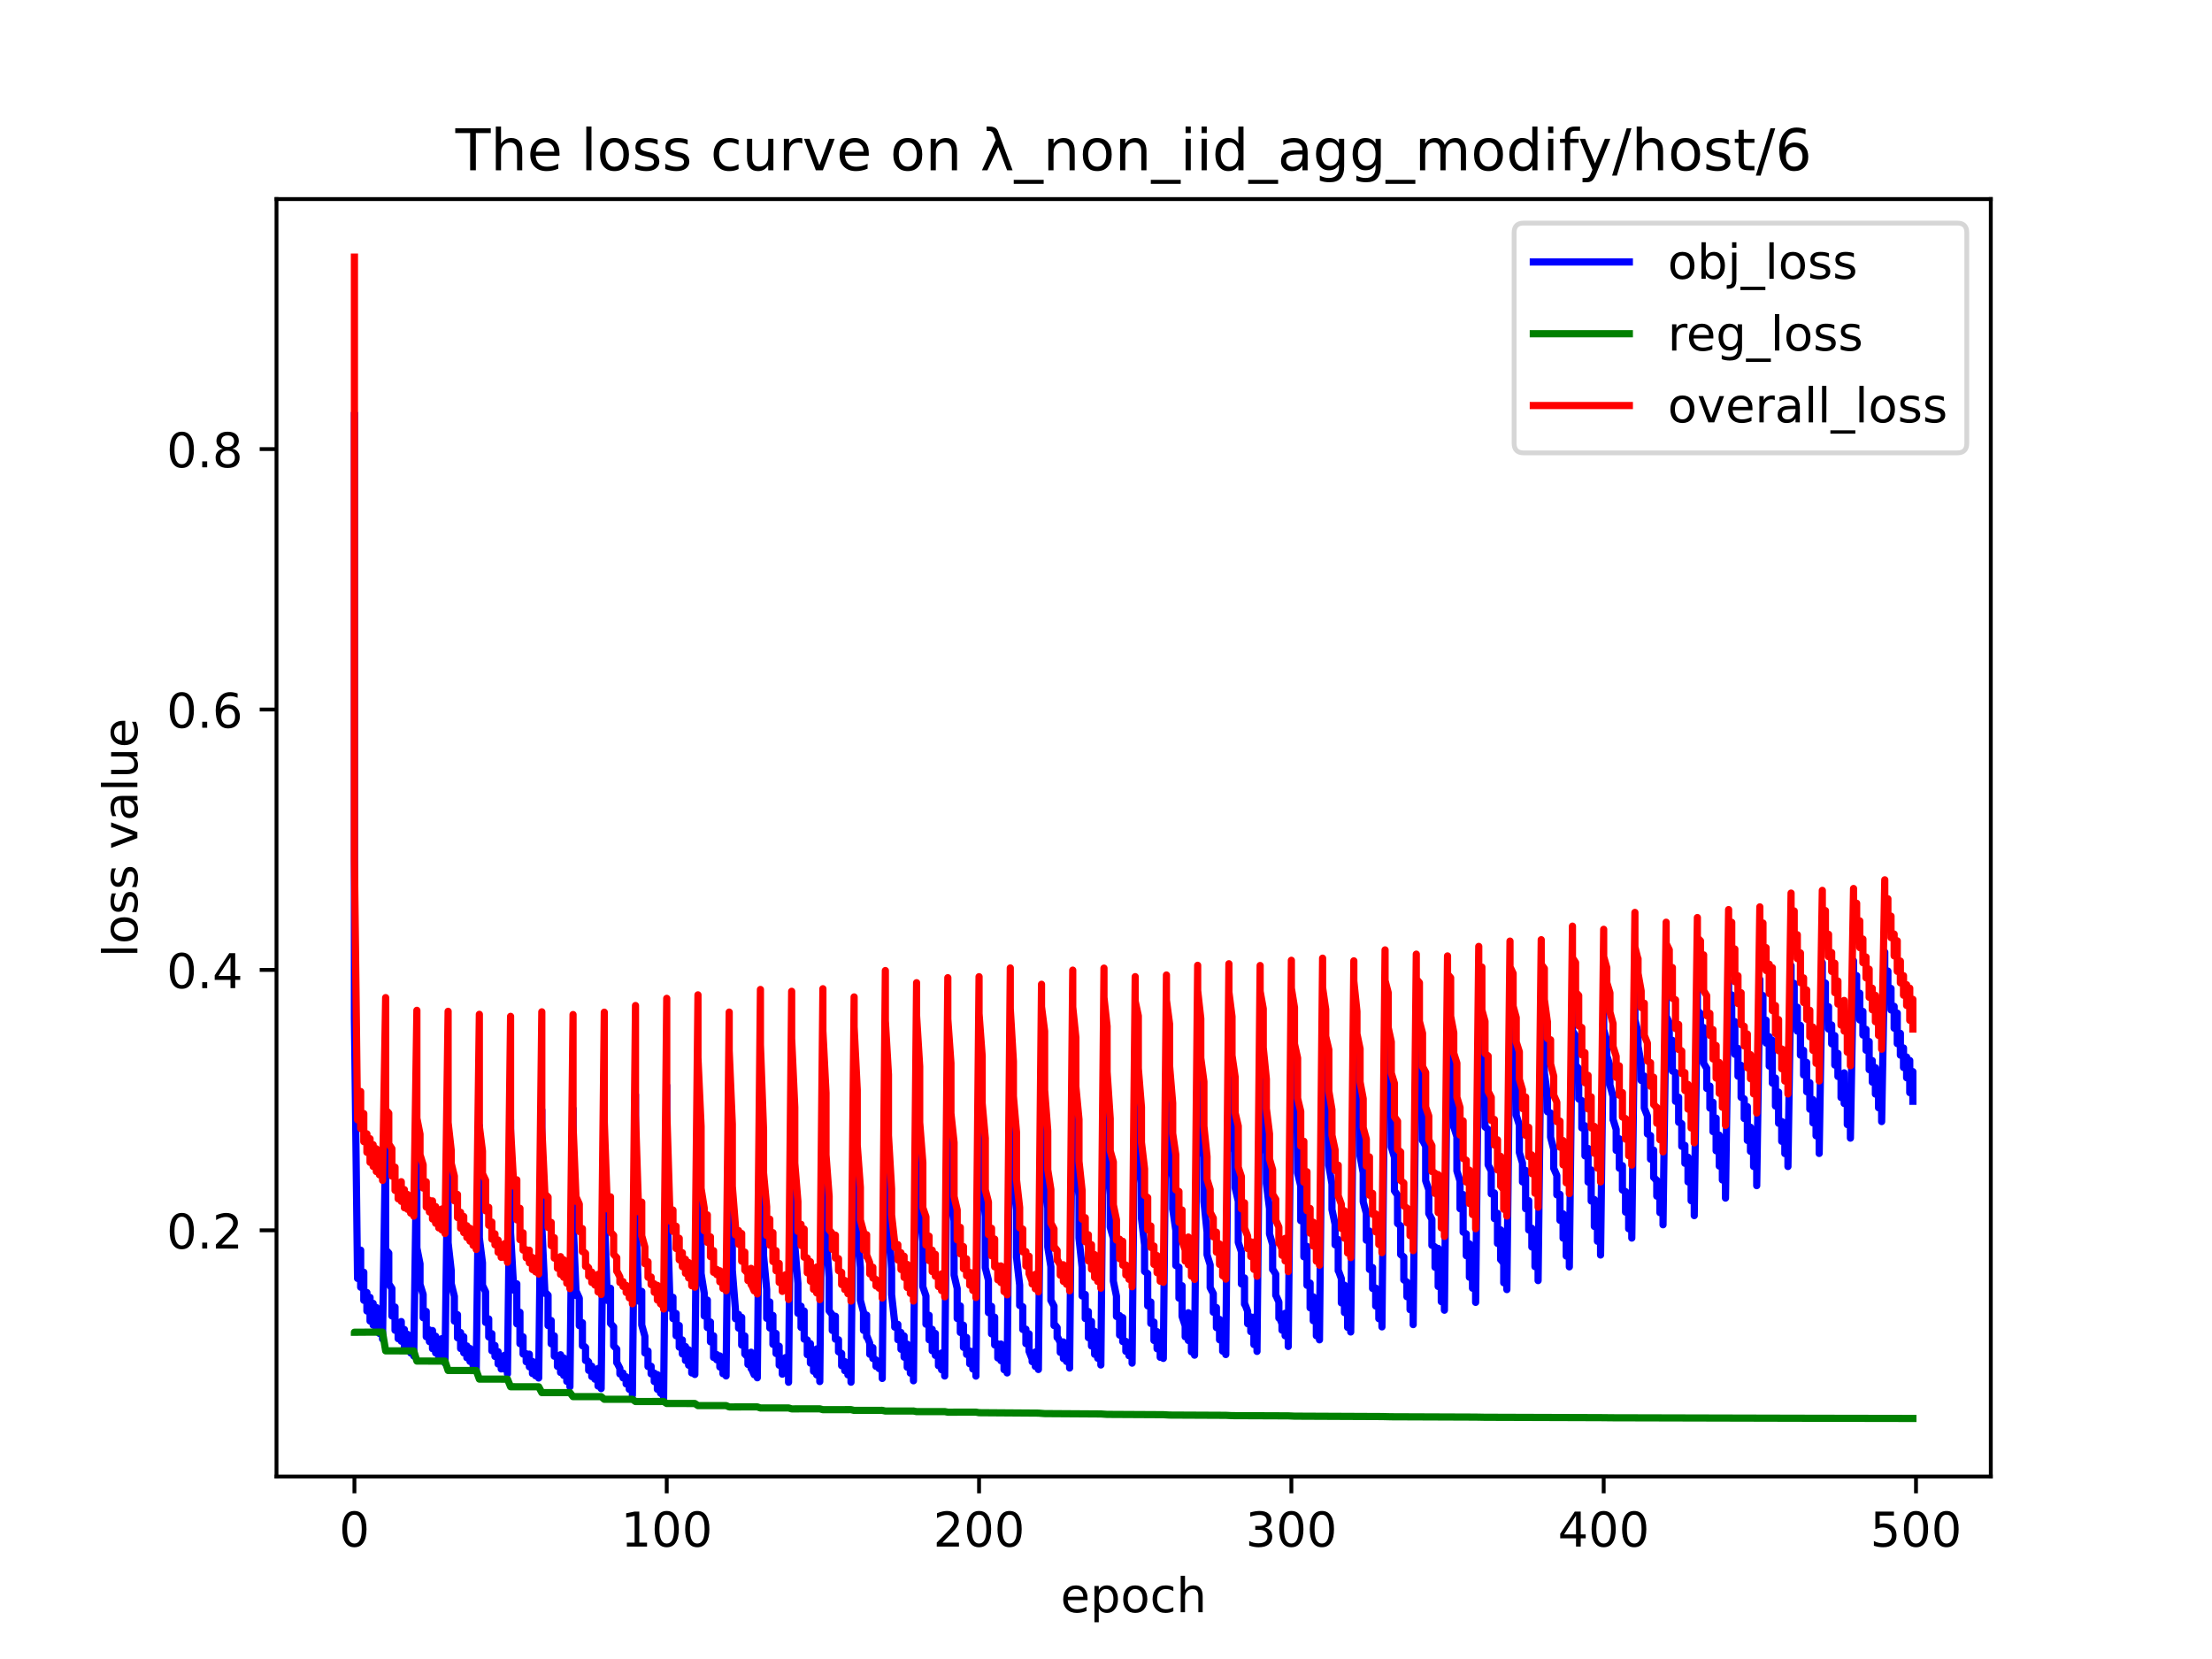 <?xml version="1.0" encoding="utf-8" standalone="no"?>
<!DOCTYPE svg PUBLIC "-//W3C//DTD SVG 1.1//EN"
  "http://www.w3.org/Graphics/SVG/1.1/DTD/svg11.dtd">
<!-- Created with matplotlib (https://matplotlib.org/) -->
<svg height="345.6pt" version="1.1" viewBox="0 0 460.8 345.6" width="460.8pt" xmlns="http://www.w3.org/2000/svg" xmlns:xlink="http://www.w3.org/1999/xlink">
 <defs>
  <style type="text/css">*{stroke-linecap:butt;stroke-linejoin:round;}</style>
 </defs>
 <g id="figure_1">
  <g id="patch_1">
   <path d="M 0 345.6 
L 460.8 345.6 
L 460.8 0 
L 0 0 
z
" style="fill:#ffffff;"/>
  </g>
  <g id="axes_1">
   <g id="patch_2">
    <path d="M 57.6 307.584 
L 414.72 307.584 
L 414.72 41.472 
L 57.6 41.472 
z
" style="fill:#ffffff;"/>
   </g>
   <g id="matplotlib.axis_1">
    <g id="xtick_1">
     <g id="line2d_1">
      <defs>
       <path d="M 0 0 
L 0 3.5 
" id="m7f385e51a4" style="stroke:#000000;stroke-width:0.8;"/>
      </defs>
      <g>
       <use style="stroke:#000000;stroke-width:0.8;" x="73.833" xlink:href="#m7f385e51a4" y="307.584"/>
      </g>
     </g>
     <g id="text_1">
      <!-- 0 -->
      <g transform="translate(70.651 322.182)scale(0.1 -0.1)">
       <defs>
        <path d="M 31.781 66.406 
Q 24.172 66.406 20.328 58.906 
Q 16.5 51.422 16.5 36.375 
Q 16.5 21.391 20.328 13.891 
Q 24.172 6.391 31.781 6.391 
Q 39.453 6.391 43.281 13.891 
Q 47.125 21.391 47.125 36.375 
Q 47.125 51.422 43.281 58.906 
Q 39.453 66.406 31.781 66.406 
z
M 31.781 74.219 
Q 44.047 74.219 50.516 64.516 
Q 56.984 54.828 56.984 36.375 
Q 56.984 17.969 50.516 8.266 
Q 44.047 -1.422 31.781 -1.422 
Q 19.531 -1.422 13.062 8.266 
Q 6.594 17.969 6.594 36.375 
Q 6.594 54.828 13.062 64.516 
Q 19.531 74.219 31.781 74.219 
z
" id="DejaVuSans-48"/>
       </defs>
       <use xlink:href="#DejaVuSans-48"/>
      </g>
     </g>
    </g>
    <g id="xtick_2">
     <g id="line2d_2">
      <g>
       <use style="stroke:#000000;stroke-width:0.8;" x="138.894" xlink:href="#m7f385e51a4" y="307.584"/>
      </g>
     </g>
     <g id="text_2">
      <!-- 100 -->
      <g transform="translate(129.35 322.182)scale(0.1 -0.1)">
       <defs>
        <path d="M 12.406 8.297 
L 28.516 8.297 
L 28.516 63.922 
L 10.984 60.406 
L 10.984 69.391 
L 28.422 72.906 
L 38.281 72.906 
L 38.281 8.297 
L 54.391 8.297 
L 54.391 0 
L 12.406 0 
z
" id="DejaVuSans-49"/>
       </defs>
       <use xlink:href="#DejaVuSans-49"/>
       <use x="63.623" xlink:href="#DejaVuSans-48"/>
       <use x="127.246" xlink:href="#DejaVuSans-48"/>
      </g>
     </g>
    </g>
    <g id="xtick_3">
     <g id="line2d_3">
      <g>
       <use style="stroke:#000000;stroke-width:0.8;" x="203.955" xlink:href="#m7f385e51a4" y="307.584"/>
      </g>
     </g>
     <g id="text_3">
      <!-- 200 -->
      <g transform="translate(194.411 322.182)scale(0.1 -0.1)">
       <defs>
        <path d="M 19.188 8.297 
L 53.609 8.297 
L 53.609 0 
L 7.328 0 
L 7.328 8.297 
Q 12.938 14.109 22.625 23.891 
Q 32.328 33.688 34.812 36.531 
Q 39.547 41.844 41.422 45.531 
Q 43.312 49.219 43.312 52.781 
Q 43.312 58.594 39.234 62.25 
Q 35.156 65.922 28.609 65.922 
Q 23.969 65.922 18.812 64.312 
Q 13.672 62.703 7.812 59.422 
L 7.812 69.391 
Q 13.766 71.781 18.938 73 
Q 24.125 74.219 28.422 74.219 
Q 39.75 74.219 46.484 68.547 
Q 53.219 62.891 53.219 53.422 
Q 53.219 48.922 51.531 44.891 
Q 49.859 40.875 45.406 35.406 
Q 44.188 33.984 37.641 27.219 
Q 31.109 20.453 19.188 8.297 
z
" id="DejaVuSans-50"/>
       </defs>
       <use xlink:href="#DejaVuSans-50"/>
       <use x="63.623" xlink:href="#DejaVuSans-48"/>
       <use x="127.246" xlink:href="#DejaVuSans-48"/>
      </g>
     </g>
    </g>
    <g id="xtick_4">
     <g id="line2d_4">
      <g>
       <use style="stroke:#000000;stroke-width:0.8;" x="269.016" xlink:href="#m7f385e51a4" y="307.584"/>
      </g>
     </g>
     <g id="text_4">
      <!-- 300 -->
      <g transform="translate(259.472 322.182)scale(0.1 -0.1)">
       <defs>
        <path d="M 40.578 39.312 
Q 47.656 37.797 51.625 33 
Q 55.609 28.219 55.609 21.188 
Q 55.609 10.406 48.188 4.484 
Q 40.766 -1.422 27.094 -1.422 
Q 22.516 -1.422 17.656 -0.516 
Q 12.797 0.391 7.625 2.203 
L 7.625 11.719 
Q 11.719 9.328 16.594 8.109 
Q 21.484 6.891 26.812 6.891 
Q 36.078 6.891 40.938 10.547 
Q 45.797 14.203 45.797 21.188 
Q 45.797 27.641 41.281 31.266 
Q 36.766 34.906 28.719 34.906 
L 20.219 34.906 
L 20.219 43.016 
L 29.109 43.016 
Q 36.375 43.016 40.234 45.922 
Q 44.094 48.828 44.094 54.297 
Q 44.094 59.906 40.109 62.906 
Q 36.141 65.922 28.719 65.922 
Q 24.656 65.922 20.016 65.031 
Q 15.375 64.156 9.812 62.312 
L 9.812 71.094 
Q 15.438 72.656 20.344 73.438 
Q 25.25 74.219 29.594 74.219 
Q 40.828 74.219 47.359 69.109 
Q 53.906 64.016 53.906 55.328 
Q 53.906 49.266 50.438 45.094 
Q 46.969 40.922 40.578 39.312 
z
" id="DejaVuSans-51"/>
       </defs>
       <use xlink:href="#DejaVuSans-51"/>
       <use x="63.623" xlink:href="#DejaVuSans-48"/>
       <use x="127.246" xlink:href="#DejaVuSans-48"/>
      </g>
     </g>
    </g>
    <g id="xtick_5">
     <g id="line2d_5">
      <g>
       <use style="stroke:#000000;stroke-width:0.8;" x="334.077" xlink:href="#m7f385e51a4" y="307.584"/>
      </g>
     </g>
     <g id="text_5">
      <!-- 400 -->
      <g transform="translate(324.533 322.182)scale(0.1 -0.1)">
       <defs>
        <path d="M 37.797 64.312 
L 12.891 25.391 
L 37.797 25.391 
z
M 35.203 72.906 
L 47.609 72.906 
L 47.609 25.391 
L 58.016 25.391 
L 58.016 17.188 
L 47.609 17.188 
L 47.609 0 
L 37.797 0 
L 37.797 17.188 
L 4.891 17.188 
L 4.891 26.703 
z
" id="DejaVuSans-52"/>
       </defs>
       <use xlink:href="#DejaVuSans-52"/>
       <use x="63.623" xlink:href="#DejaVuSans-48"/>
       <use x="127.246" xlink:href="#DejaVuSans-48"/>
      </g>
     </g>
    </g>
    <g id="xtick_6">
     <g id="line2d_6">
      <g>
       <use style="stroke:#000000;stroke-width:0.8;" x="399.138" xlink:href="#m7f385e51a4" y="307.584"/>
      </g>
     </g>
     <g id="text_6">
      <!-- 500 -->
      <g transform="translate(389.594 322.182)scale(0.1 -0.1)">
       <defs>
        <path d="M 10.797 72.906 
L 49.516 72.906 
L 49.516 64.594 
L 19.828 64.594 
L 19.828 46.734 
Q 21.969 47.469 24.109 47.828 
Q 26.266 48.188 28.422 48.188 
Q 40.625 48.188 47.75 41.5 
Q 54.891 34.812 54.891 23.391 
Q 54.891 11.625 47.562 5.094 
Q 40.234 -1.422 26.906 -1.422 
Q 22.312 -1.422 17.547 -0.641 
Q 12.797 0.141 7.719 1.703 
L 7.719 11.625 
Q 12.109 9.234 16.797 8.062 
Q 21.484 6.891 26.703 6.891 
Q 35.156 6.891 40.078 11.328 
Q 45.016 15.766 45.016 23.391 
Q 45.016 31 40.078 35.438 
Q 35.156 39.891 26.703 39.891 
Q 22.75 39.891 18.812 39.016 
Q 14.891 38.141 10.797 36.281 
z
" id="DejaVuSans-53"/>
       </defs>
       <use xlink:href="#DejaVuSans-53"/>
       <use x="63.623" xlink:href="#DejaVuSans-48"/>
       <use x="127.246" xlink:href="#DejaVuSans-48"/>
      </g>
     </g>
    </g>
    <g id="text_7">
     <!-- epoch -->
     <g transform="translate(220.932 335.861)scale(0.1 -0.1)">
      <defs>
       <path d="M 56.203 29.594 
L 56.203 25.203 
L 14.891 25.203 
Q 15.484 15.922 20.484 11.062 
Q 25.484 6.203 34.422 6.203 
Q 39.594 6.203 44.453 7.469 
Q 49.312 8.734 54.109 11.281 
L 54.109 2.781 
Q 49.266 0.734 44.188 -0.344 
Q 39.109 -1.422 33.891 -1.422 
Q 20.797 -1.422 13.156 6.188 
Q 5.516 13.812 5.516 26.812 
Q 5.516 40.234 12.766 48.109 
Q 20.016 56 32.328 56 
Q 43.359 56 49.781 48.891 
Q 56.203 41.797 56.203 29.594 
z
M 47.219 32.234 
Q 47.125 39.594 43.094 43.984 
Q 39.062 48.391 32.422 48.391 
Q 24.906 48.391 20.391 44.141 
Q 15.875 39.891 15.188 32.172 
z
" id="DejaVuSans-101"/>
       <path d="M 18.109 8.203 
L 18.109 -20.797 
L 9.078 -20.797 
L 9.078 54.688 
L 18.109 54.688 
L 18.109 46.391 
Q 20.953 51.266 25.266 53.625 
Q 29.594 56 35.594 56 
Q 45.562 56 51.781 48.094 
Q 58.016 40.188 58.016 27.297 
Q 58.016 14.406 51.781 6.484 
Q 45.562 -1.422 35.594 -1.422 
Q 29.594 -1.422 25.266 0.953 
Q 20.953 3.328 18.109 8.203 
z
M 48.688 27.297 
Q 48.688 37.203 44.609 42.844 
Q 40.531 48.484 33.406 48.484 
Q 26.266 48.484 22.188 42.844 
Q 18.109 37.203 18.109 27.297 
Q 18.109 17.391 22.188 11.75 
Q 26.266 6.109 33.406 6.109 
Q 40.531 6.109 44.609 11.75 
Q 48.688 17.391 48.688 27.297 
z
" id="DejaVuSans-112"/>
       <path d="M 30.609 48.391 
Q 23.391 48.391 19.188 42.75 
Q 14.984 37.109 14.984 27.297 
Q 14.984 17.484 19.156 11.844 
Q 23.344 6.203 30.609 6.203 
Q 37.797 6.203 41.984 11.859 
Q 46.188 17.531 46.188 27.297 
Q 46.188 37.016 41.984 42.703 
Q 37.797 48.391 30.609 48.391 
z
M 30.609 56 
Q 42.328 56 49.016 48.375 
Q 55.719 40.766 55.719 27.297 
Q 55.719 13.875 49.016 6.219 
Q 42.328 -1.422 30.609 -1.422 
Q 18.844 -1.422 12.172 6.219 
Q 5.516 13.875 5.516 27.297 
Q 5.516 40.766 12.172 48.375 
Q 18.844 56 30.609 56 
z
" id="DejaVuSans-111"/>
       <path d="M 48.781 52.594 
L 48.781 44.188 
Q 44.969 46.297 41.141 47.344 
Q 37.312 48.391 33.406 48.391 
Q 24.656 48.391 19.812 42.844 
Q 14.984 37.312 14.984 27.297 
Q 14.984 17.281 19.812 11.734 
Q 24.656 6.203 33.406 6.203 
Q 37.312 6.203 41.141 7.25 
Q 44.969 8.297 48.781 10.406 
L 48.781 2.094 
Q 45.016 0.344 40.984 -0.531 
Q 36.969 -1.422 32.422 -1.422 
Q 20.062 -1.422 12.781 6.344 
Q 5.516 14.109 5.516 27.297 
Q 5.516 40.672 12.859 48.328 
Q 20.219 56 33.016 56 
Q 37.156 56 41.109 55.141 
Q 45.062 54.297 48.781 52.594 
z
" id="DejaVuSans-99"/>
       <path d="M 54.891 33.016 
L 54.891 0 
L 45.906 0 
L 45.906 32.719 
Q 45.906 40.484 42.875 44.328 
Q 39.844 48.188 33.797 48.188 
Q 26.516 48.188 22.312 43.547 
Q 18.109 38.922 18.109 30.906 
L 18.109 0 
L 9.078 0 
L 9.078 75.984 
L 18.109 75.984 
L 18.109 46.188 
Q 21.344 51.125 25.703 53.562 
Q 30.078 56 35.797 56 
Q 45.219 56 50.047 50.172 
Q 54.891 44.344 54.891 33.016 
z
" id="DejaVuSans-104"/>
      </defs>
      <use xlink:href="#DejaVuSans-101"/>
      <use x="61.523" xlink:href="#DejaVuSans-112"/>
      <use x="125" xlink:href="#DejaVuSans-111"/>
      <use x="186.182" xlink:href="#DejaVuSans-99"/>
      <use x="241.162" xlink:href="#DejaVuSans-104"/>
     </g>
    </g>
   </g>
   <g id="matplotlib.axis_2">
    <g id="ytick_1">
     <g id="line2d_7">
      <defs>
       <path d="M 0 0 
L -3.5 0 
" id="m6df2bd37a5" style="stroke:#000000;stroke-width:0.8;"/>
      </defs>
      <g>
       <use style="stroke:#000000;stroke-width:0.8;" x="57.6" xlink:href="#m6df2bd37a5" y="256.3"/>
      </g>
     </g>
     <g id="text_8">
      <!-- 0.2 -->
      <g transform="translate(34.697 260.099)scale(0.1 -0.1)">
       <defs>
        <path d="M 10.688 12.406 
L 21 12.406 
L 21 0 
L 10.688 0 
z
" id="DejaVuSans-46"/>
       </defs>
       <use xlink:href="#DejaVuSans-48"/>
       <use x="63.623" xlink:href="#DejaVuSans-46"/>
       <use x="95.41" xlink:href="#DejaVuSans-50"/>
      </g>
     </g>
    </g>
    <g id="ytick_2">
     <g id="line2d_8">
      <g>
       <use style="stroke:#000000;stroke-width:0.8;" x="57.6" xlink:href="#m6df2bd37a5" y="202.051"/>
      </g>
     </g>
     <g id="text_9">
      <!-- 0.4 -->
      <g transform="translate(34.697 205.85)scale(0.1 -0.1)">
       <use xlink:href="#DejaVuSans-48"/>
       <use x="63.623" xlink:href="#DejaVuSans-46"/>
       <use x="95.41" xlink:href="#DejaVuSans-52"/>
      </g>
     </g>
    </g>
    <g id="ytick_3">
     <g id="line2d_9">
      <g>
       <use style="stroke:#000000;stroke-width:0.8;" x="57.6" xlink:href="#m6df2bd37a5" y="147.802"/>
      </g>
     </g>
     <g id="text_10">
      <!-- 0.6 -->
      <g transform="translate(34.697 151.601)scale(0.1 -0.1)">
       <defs>
        <path d="M 33.016 40.375 
Q 26.375 40.375 22.484 35.828 
Q 18.609 31.297 18.609 23.391 
Q 18.609 15.531 22.484 10.953 
Q 26.375 6.391 33.016 6.391 
Q 39.656 6.391 43.531 10.953 
Q 47.406 15.531 47.406 23.391 
Q 47.406 31.297 43.531 35.828 
Q 39.656 40.375 33.016 40.375 
z
M 52.594 71.297 
L 52.594 62.312 
Q 48.875 64.062 45.094 64.984 
Q 41.312 65.922 37.594 65.922 
Q 27.828 65.922 22.672 59.328 
Q 17.531 52.734 16.797 39.406 
Q 19.672 43.656 24.016 45.922 
Q 28.375 48.188 33.594 48.188 
Q 44.578 48.188 50.953 41.516 
Q 57.328 34.859 57.328 23.391 
Q 57.328 12.156 50.688 5.359 
Q 44.047 -1.422 33.016 -1.422 
Q 20.359 -1.422 13.672 8.266 
Q 6.984 17.969 6.984 36.375 
Q 6.984 53.656 15.188 63.938 
Q 23.391 74.219 37.203 74.219 
Q 40.922 74.219 44.703 73.484 
Q 48.484 72.75 52.594 71.297 
z
" id="DejaVuSans-54"/>
       </defs>
       <use xlink:href="#DejaVuSans-48"/>
       <use x="63.623" xlink:href="#DejaVuSans-46"/>
       <use x="95.41" xlink:href="#DejaVuSans-54"/>
      </g>
     </g>
    </g>
    <g id="ytick_4">
     <g id="line2d_10">
      <g>
       <use style="stroke:#000000;stroke-width:0.8;" x="57.6" xlink:href="#m6df2bd37a5" y="93.552"/>
      </g>
     </g>
     <g id="text_11">
      <!-- 0.8 -->
      <g transform="translate(34.697 97.352)scale(0.1 -0.1)">
       <defs>
        <path d="M 31.781 34.625 
Q 24.75 34.625 20.719 30.859 
Q 16.703 27.094 16.703 20.516 
Q 16.703 13.922 20.719 10.156 
Q 24.75 6.391 31.781 6.391 
Q 38.812 6.391 42.859 10.172 
Q 46.922 13.969 46.922 20.516 
Q 46.922 27.094 42.891 30.859 
Q 38.875 34.625 31.781 34.625 
z
M 21.922 38.812 
Q 15.578 40.375 12.031 44.719 
Q 8.5 49.078 8.5 55.328 
Q 8.5 64.062 14.719 69.141 
Q 20.953 74.219 31.781 74.219 
Q 42.672 74.219 48.875 69.141 
Q 55.078 64.062 55.078 55.328 
Q 55.078 49.078 51.531 44.719 
Q 48 40.375 41.703 38.812 
Q 48.828 37.156 52.797 32.312 
Q 56.781 27.484 56.781 20.516 
Q 56.781 9.906 50.312 4.234 
Q 43.844 -1.422 31.781 -1.422 
Q 19.734 -1.422 13.25 4.234 
Q 6.781 9.906 6.781 20.516 
Q 6.781 27.484 10.781 32.312 
Q 14.797 37.156 21.922 38.812 
z
M 18.312 54.391 
Q 18.312 48.734 21.844 45.562 
Q 25.391 42.391 31.781 42.391 
Q 38.141 42.391 41.719 45.562 
Q 45.312 48.734 45.312 54.391 
Q 45.312 60.062 41.719 63.234 
Q 38.141 66.406 31.781 66.406 
Q 25.391 66.406 21.844 63.234 
Q 18.312 60.062 18.312 54.391 
z
" id="DejaVuSans-56"/>
       </defs>
       <use xlink:href="#DejaVuSans-48"/>
       <use x="63.623" xlink:href="#DejaVuSans-46"/>
       <use x="95.41" xlink:href="#DejaVuSans-56"/>
      </g>
     </g>
    </g>
    <g id="text_12">
     <!-- loss value -->
     <g transform="translate(28.617 199.433)rotate(-90)scale(0.1 -0.1)">
      <defs>
       <path d="M 9.422 75.984 
L 18.406 75.984 
L 18.406 0 
L 9.422 0 
z
" id="DejaVuSans-108"/>
       <path d="M 44.281 53.078 
L 44.281 44.578 
Q 40.484 46.531 36.375 47.5 
Q 32.281 48.484 27.875 48.484 
Q 21.188 48.484 17.844 46.438 
Q 14.5 44.391 14.5 40.281 
Q 14.5 37.156 16.891 35.375 
Q 19.281 33.594 26.516 31.984 
L 29.594 31.297 
Q 39.156 29.25 43.188 25.516 
Q 47.219 21.781 47.219 15.094 
Q 47.219 7.469 41.188 3.016 
Q 35.156 -1.422 24.609 -1.422 
Q 20.219 -1.422 15.453 -0.562 
Q 10.688 0.297 5.422 2 
L 5.422 11.281 
Q 10.406 8.688 15.234 7.391 
Q 20.062 6.109 24.812 6.109 
Q 31.156 6.109 34.562 8.281 
Q 37.984 10.453 37.984 14.406 
Q 37.984 18.062 35.516 20.016 
Q 33.062 21.969 24.703 23.781 
L 21.578 24.516 
Q 13.234 26.266 9.516 29.906 
Q 5.812 33.547 5.812 39.891 
Q 5.812 47.609 11.281 51.797 
Q 16.75 56 26.812 56 
Q 31.781 56 36.172 55.266 
Q 40.578 54.547 44.281 53.078 
z
" id="DejaVuSans-115"/>
       <path id="DejaVuSans-32"/>
       <path d="M 2.984 54.688 
L 12.5 54.688 
L 29.594 8.797 
L 46.688 54.688 
L 56.203 54.688 
L 35.688 0 
L 23.484 0 
z
" id="DejaVuSans-118"/>
       <path d="M 34.281 27.484 
Q 23.391 27.484 19.188 25 
Q 14.984 22.516 14.984 16.5 
Q 14.984 11.719 18.141 8.906 
Q 21.297 6.109 26.703 6.109 
Q 34.188 6.109 38.703 11.406 
Q 43.219 16.703 43.219 25.484 
L 43.219 27.484 
z
M 52.203 31.203 
L 52.203 0 
L 43.219 0 
L 43.219 8.297 
Q 40.141 3.328 35.547 0.953 
Q 30.953 -1.422 24.312 -1.422 
Q 15.922 -1.422 10.953 3.297 
Q 6 8.016 6 15.922 
Q 6 25.141 12.172 29.828 
Q 18.359 34.516 30.609 34.516 
L 43.219 34.516 
L 43.219 35.406 
Q 43.219 41.609 39.141 45 
Q 35.062 48.391 27.688 48.391 
Q 23 48.391 18.547 47.266 
Q 14.109 46.141 10.016 43.891 
L 10.016 52.203 
Q 14.938 54.109 19.578 55.047 
Q 24.219 56 28.609 56 
Q 40.484 56 46.344 49.844 
Q 52.203 43.703 52.203 31.203 
z
" id="DejaVuSans-97"/>
       <path d="M 8.5 21.578 
L 8.5 54.688 
L 17.484 54.688 
L 17.484 21.922 
Q 17.484 14.156 20.5 10.266 
Q 23.531 6.391 29.594 6.391 
Q 36.859 6.391 41.078 11.031 
Q 45.312 15.672 45.312 23.688 
L 45.312 54.688 
L 54.297 54.688 
L 54.297 0 
L 45.312 0 
L 45.312 8.406 
Q 42.047 3.422 37.719 1 
Q 33.406 -1.422 27.688 -1.422 
Q 18.266 -1.422 13.375 4.438 
Q 8.5 10.297 8.5 21.578 
z
M 31.109 56 
z
" id="DejaVuSans-117"/>
      </defs>
      <use xlink:href="#DejaVuSans-108"/>
      <use x="27.783" xlink:href="#DejaVuSans-111"/>
      <use x="88.965" xlink:href="#DejaVuSans-115"/>
      <use x="141.064" xlink:href="#DejaVuSans-115"/>
      <use x="193.164" xlink:href="#DejaVuSans-32"/>
      <use x="224.951" xlink:href="#DejaVuSans-118"/>
      <use x="284.131" xlink:href="#DejaVuSans-97"/>
      <use x="345.41" xlink:href="#DejaVuSans-108"/>
      <use x="373.193" xlink:href="#DejaVuSans-117"/>
      <use x="436.572" xlink:href="#DejaVuSans-101"/>
     </g>
    </g>
   </g>
   <g id="line2d_11">
    <path clip-path="url(#pddb09a1eda)" d="M 73.833 86.582 
L 73.833 212.133 
L 74.483 266.319 
L 74.483 265.781 
L 75.134 260.427 
L 75.134 268.151 
L 75.134 267.91 
L 75.785 265.028 
L 75.785 270.88 
L 75.785 270.817 
L 76.435 269.254 
L 76.435 273.112 
L 76.435 273.036 
L 77.086 270.27 
L 77.086 275.199 
L 77.086 275.011 
L 77.736 271.514 
L 77.736 276.054 
L 77.736 275.82 
L 78.387 272.36 
L 78.387 277.103 
L 78.387 276.887 
L 79.038 274.988 
L 79.038 277.785 
L 79.038 277.652 
L 79.688 275.407 
L 79.688 278.947 
L 79.688 278.694 
L 80.339 236.961 
L 80.339 241.48 
L 80.339 260.326 
L 80.989 261.041 
L 80.989 267.437 
L 81.64 268.42 
L 81.64 274.14 
L 81.64 273.986 
L 82.291 272.277 
L 82.291 277.121 
L 82.291 276.872 
L 82.941 275.976 
L 82.941 278.875 
L 82.941 278.644 
L 83.592 275.304 
L 83.592 279.402 
L 83.592 279.13 
L 84.242 276.957 
L 84.242 280.728 
L 84.242 280.449 
L 84.893 277.954 
L 84.893 281.054 
L 84.893 280.874 
L 85.544 278.344 
L 85.544 281.843 
L 85.544 281.547 
L 86.194 279.681 
L 86.194 282.474 
L 86.194 282.252 
L 86.845 237.485 
L 86.845 245.034 
L 86.845 259.973 
L 87.496 263.277 
L 87.496 267.541 
L 88.146 269.652 
L 88.146 274.508 
L 88.146 274.391 
L 88.797 273.2 
L 88.797 278.475 
L 88.797 278.057 
L 89.447 277.049 
L 89.447 279.481 
L 89.447 279.347 
L 90.098 277.18 
L 90.098 280.96 
L 90.098 280.808 
L 90.749 278.353 
L 90.749 281.841 
L 90.749 281.558 
L 91.399 279.015 
L 91.399 282.802 
L 91.399 282.623 
L 92.05 278.86 
L 92.05 283.227 
L 92.05 282.981 
L 92.7 280.405 
L 92.7 283.964 
L 92.7 283.746 
L 93.351 235.729 
L 93.351 243.722 
L 93.351 258.882 
L 94.002 264.712 
L 94.002 267.447 
L 94.002 267.401 
L 94.652 270.055 
L 94.652 275.206 
L 94.652 275.142 
L 95.303 273.871 
L 95.303 278.682 
L 95.303 278.563 
L 95.953 277.593 
L 95.953 280.92 
L 95.953 280.688 
L 96.604 278.452 
L 96.604 281.823 
L 96.604 281.636 
L 97.255 280.385 
L 97.255 282.847 
L 97.255 282.616 
L 97.905 280.916 
L 97.905 283.606 
L 97.905 283.339 
L 98.556 282.44 
L 98.556 284.486 
L 98.556 284.213 
L 99.207 283.309 
L 99.207 285.319 
L 99.207 285.267 
L 99.857 234.559 
L 99.857 242.715 
L 99.857 257.876 
L 100.508 263.053 
L 100.508 267.808 
L 100.508 267.752 
L 101.158 269.112 
L 101.158 275.487 
L 101.158 275.364 
L 101.809 274.758 
L 101.809 278.505 
L 101.809 278.425 
L 102.46 277.829 
L 102.46 281.392 
L 102.46 281.325 
L 103.11 280.282 
L 103.11 282.571 
L 103.11 282.48 
L 103.761 281.575 
L 103.761 284.142 
L 103.761 283.829 
L 104.411 283.487 
L 104.411 285.177 
L 104.411 284.826 
L 105.062 282.337 
L 105.062 285.198 
L 105.062 285.134 
L 105.713 283.792 
L 105.713 286.207 
L 105.713 286.058 
L 106.363 233.388 
L 106.363 240.743 
L 106.363 256.788 
L 107.014 268.502 
L 107.014 268.762 
L 107.014 268.619 
L 107.664 267.441 
L 107.664 275.781 
L 107.664 275.655 
L 108.315 273.376 
L 108.315 279.916 
L 108.315 279.7 
L 108.966 278.479 
L 108.966 282.073 
L 108.966 281.733 
L 109.616 282.003 
L 109.616 283.686 
L 109.616 283.423 
L 110.267 282.095 
L 110.267 284.732 
L 110.918 283.609 
L 110.918 286.133 
L 110.918 285.888 
L 111.568 283.795 
L 111.568 286.599 
L 111.568 286.324 
L 112.219 285.179 
L 112.219 287.065 
L 112.219 286.911 
L 112.869 231.227 
L 112.869 237.95 
L 112.869 255.282 
L 113.52 269.432 
L 113.52 269.162 
L 114.171 269.817 
L 114.171 276.147 
L 114.821 275.089 
L 114.821 279.936 
L 114.821 279.874 
L 115.472 278.284 
L 115.472 282.529 
L 115.472 282.381 
L 116.122 282.48 
L 116.122 284.642 
L 116.122 284.564 
L 116.773 282.218 
L 116.773 285.915 
L 116.773 285.743 
L 117.424 282.877 
L 117.424 286.527 
L 117.424 286.497 
L 118.074 286.018 
L 118.074 287.766 
L 118.725 287.153 
L 118.725 288.888 
L 118.725 288.779 
L 119.375 230.955 
L 119.375 240.639 
L 119.375 254.003 
L 120.026 269.881 
L 120.026 269.005 
L 120.677 270.431 
L 120.677 276.161 
L 121.327 275.55 
L 121.327 280.352 
L 121.327 280.149 
L 121.978 280.703 
L 121.978 283.421 
L 121.978 283.091 
L 122.629 283.719 
L 122.629 285.478 
L 122.629 285.378 
L 123.279 284.603 
L 123.279 286.766 
L 123.279 286.467 
L 123.93 285.403 
L 123.93 287.311 
L 123.93 287.22 
L 124.58 285.077 
L 124.58 288.736 
L 124.58 288.567 
L 125.231 287.403 
L 125.231 289.271 
L 125.231 289.073 
L 125.882 229.909 
L 125.882 239.366 
L 125.882 252.638 
L 126.532 270.905 
L 126.532 269.679 
L 127.183 268.373 
L 127.183 275.693 
L 127.833 276.405 
L 127.833 280.349 
L 128.484 281.048 
L 128.484 283.886 
L 128.484 283.781 
L 129.135 285.065 
L 129.135 286.229 
L 129.135 286.134 
L 129.785 286.405 
L 129.785 286.029 
L 129.785 287.04 
L 130.436 286.805 
L 130.436 288.298 
L 130.436 288.281 
L 131.086 287.677 
L 131.086 289.42 
L 131.086 289.141 
L 131.737 287.703 
L 131.737 290.653 
L 132.388 228.055 
L 132.388 237.475 
L 132.388 250.857 
L 133.038 271.043 
L 133.038 269.841 
L 133.689 269.019 
L 133.689 276.032 
L 134.339 278.364 
L 134.339 281.855 
L 134.339 281.581 
L 134.99 281.438 
L 134.99 284.674 
L 134.99 284.654 
L 135.641 284.617 
L 135.641 286.207 
L 135.641 286.1 
L 136.291 286.027 
L 136.291 287.803 
L 136.942 286.353 
L 136.942 289.419 
L 136.942 289.198 
L 137.593 287.007 
L 137.593 290.203 
L 138.243 290.661 
L 138.243 291.289 
L 138.243 290.362 
L 138.243 291.12 
L 138.894 226.151 
L 138.894 235.743 
L 138.894 249.303 
L 139.544 270.662 
L 139.544 272.546 
L 139.544 271.976 
L 140.195 270.249 
L 140.195 274.695 
L 140.195 274.265 
L 140.846 273.616 
L 140.846 278.259 
L 140.846 278.165 
L 141.496 276.13 
L 141.496 280.633 
L 141.496 280.298 
L 142.147 279.137 
L 142.147 282.063 
L 142.147 281.714 
L 142.797 280.511 
L 142.797 283.422 
L 142.797 283.228 
L 143.448 281.178 
L 143.448 284.395 
L 143.448 284.047 
L 144.099 283.109 
L 144.099 286.015 
L 144.099 285.846 
L 144.749 284.168 
L 144.749 286.33 
L 144.749 286.142 
L 145.4 224.981 
L 145.4 234.514 
L 145.4 238.087 
L 146.05 252.386 
L 146.05 265.29 
L 146.701 269.381 
L 146.701 274.139 
L 146.701 273.715 
L 147.352 270.819 
L 147.352 276.547 
L 147.352 276.199 
L 148.002 275.401 
L 148.002 279.524 
L 148.002 279.344 
L 148.653 278.274 
L 148.653 282.785 
L 148.653 282.558 
L 149.304 282.293 
L 149.304 282.413 
L 149.304 282.17 
L 149.304 283.268 
L 149.954 282.462 
L 149.954 284.774 
L 149.954 284.676 
L 150.605 283.853 
L 150.605 286.166 
L 150.605 285.978 
L 151.255 286.096 
L 151.255 286.008 
L 151.255 286.631 
L 151.255 285.698 
L 151.255 286.63 
L 151.906 228.297 
L 151.906 236.296 
L 152.557 251.665 
L 152.557 264.565 
L 153.207 272.839 
L 153.207 274.716 
L 153.207 274.588 
L 153.858 273.809 
L 153.858 276.674 
L 153.858 276.485 
L 154.508 274.425 
L 154.508 280.208 
L 154.508 279.893 
L 155.159 278.306 
L 155.159 282.073 
L 155.159 282.054 
L 155.81 282.749 
L 155.81 284.234 
L 155.81 283.99 
L 156.46 281.685 
L 156.46 285.073 
L 156.46 284.886 
L 157.111 286.379 
L 157.111 285.296 
L 157.111 285.899 
L 157.761 283.879 
L 157.761 287.019 
L 157.761 286.869 
L 158.412 223.365 
L 158.412 233.536 
L 158.412 234.865 
L 159.063 252.686 
L 159.063 261.568 
L 159.713 268.631 
L 159.713 274.625 
L 159.713 274.373 
L 160.364 271.22 
L 160.364 276.64 
L 160.364 276.425 
L 161.015 274.03 
L 161.015 280.052 
L 161.015 279.996 
L 161.665 277.781 
L 161.665 281.966 
L 161.665 281.681 
L 162.316 280.442 
L 162.316 284.398 
L 162.316 284.289 
L 162.966 283.439 
L 162.966 286.269 
L 162.966 285.991 
L 163.617 282.813 
L 163.617 285.755 
L 163.617 285.679 
L 164.268 285.426 
L 164.268 287.952 
L 164.918 223.56 
L 164.918 233.4 
L 165.569 247.739 
L 165.569 259.332 
L 166.219 267.354 
L 166.219 273.585 
L 166.219 273.483 
L 166.87 272.1 
L 166.87 276.518 
L 166.87 276.232 
L 167.521 273.099 
L 167.521 278.968 
L 167.521 278.787 
L 168.171 279.144 
L 168.171 282.207 
L 168.171 282.091 
L 168.822 279.902 
L 168.822 283.957 
L 168.822 283.779 
L 169.472 282.625 
L 169.472 285.672 
L 169.472 285.475 
L 170.123 281.012 
L 170.123 286.41 
L 170.123 286.364 
L 170.774 284.134 
L 170.774 287.805 
L 171.424 222.858 
L 171.424 231.652 
L 172.075 244.582 
L 172.075 257.48 
L 172.725 266.125 
L 172.725 273.08 
L 172.725 273.052 
L 173.376 273.892 
L 173.376 277.157 
L 173.376 277.016 
L 174.027 274.197 
L 174.027 278.971 
L 174.677 279.094 
L 174.677 281.601 
L 174.677 281.591 
L 175.328 281.953 
L 175.328 284.5 
L 175.328 283.977 
L 175.979 283.636 
L 175.979 285.537 
L 175.979 285.346 
L 176.629 283.877 
L 176.629 286.401 
L 176.629 286.241 
L 177.28 284.307 
L 177.28 287.942 
L 177.28 287.916 
L 177.93 224.416 
L 177.93 230.655 
L 178.581 243.813 
L 178.581 255.28 
L 179.232 264.084 
L 179.232 270.873 
L 179.882 273.306 
L 179.882 277.138 
L 179.882 276.711 
L 180.533 273.953 
L 180.533 278.502 
L 180.533 278.171 
L 181.183 279.815 
L 181.183 282.118 
L 181.183 281.777 
L 181.834 280.732 
L 181.834 283.004 
L 181.834 282.829 
L 182.485 283.319 
L 182.485 284.643 
L 182.485 284.331 
L 183.135 283.95 
L 183.135 285.104 
L 183.135 284.971 
L 183.786 283.168 
L 183.786 287.161 
L 183.786 287.092 
L 184.436 218.791 
L 184.436 229.221 
L 185.087 240.468 
L 185.087 253.15 
L 185.738 264.307 
L 185.738 269.697 
L 185.738 269.697 
L 186.388 275.516 
L 186.388 276.47 
L 186.388 276.14 
L 187.039 275.885 
L 187.039 279.095 
L 187.039 278.847 
L 187.69 277.579 
L 187.69 281.074 
L 187.69 280.734 
L 188.34 278.295 
L 188.34 282.731 
L 188.34 282.583 
L 188.991 280.006 
L 188.991 284.823 
L 188.991 284.63 
L 189.641 281.176 
L 189.641 286.044 
L 189.641 285.785 
L 190.292 285.187 
L 190.292 287.644 
L 190.292 287.366 
L 190.943 221.195 
L 190.943 228.09 
L 191.593 238.674 
L 191.593 250.277 
L 192.244 258.668 
L 192.244 268.055 
L 192.894 269.967 
L 192.894 275.86 
L 193.545 274.001 
L 193.545 279.104 
L 194.196 276.92 
L 194.196 281.389 
L 194.196 281.12 
L 194.846 277.774 
L 194.846 282.349 
L 194.846 282.064 
L 195.497 282.231 
L 195.497 284.511 
L 195.497 284.495 
L 196.147 281.855 
L 196.147 285.34 
L 196.147 285.264 
L 196.798 285.317 
L 196.798 286.649 
L 196.798 286.477 
L 197.449 220.036 
L 197.449 228.668 
L 198.099 237.838 
L 198.099 248.274 
L 198.75 254.384 
L 198.75 265.627 
L 199.401 268.419 
L 199.401 274.661 
L 200.051 272.049 
L 200.051 277.573 
L 200.051 277.292 
L 200.702 276.059 
L 200.702 280.679 
L 200.702 280.313 
L 201.352 278.615 
L 201.352 282.14 
L 202.003 281.433 
L 202.003 284.099 
L 202.003 283.762 
L 202.654 281.534 
L 202.654 285.194 
L 202.654 285.056 
L 203.304 283.963 
L 203.304 286.668 
L 203.304 286.241 
L 203.955 219.72 
L 203.955 227.409 
L 204.605 236.236 
L 204.605 246.066 
L 205.256 253.389 
L 205.256 264.108 
L 205.907 266.67 
L 205.907 273.443 
L 205.907 273.37 
L 206.557 272.14 
L 206.557 277.871 
L 207.208 274.391 
L 207.208 280.172 
L 207.208 280.094 
L 207.858 279.96 
L 207.858 282.887 
L 207.858 282.573 
L 208.509 279.982 
L 208.509 283.452 
L 209.16 283.616 
L 209.16 285.33 
L 209.81 285.099 
L 209.81 284.445 
L 209.81 286.005 
L 209.81 285.915 
L 210.461 217.804 
L 210.461 226.259 
L 211.112 237.269 
L 211.112 244.531 
L 211.762 252.075 
L 211.762 261.931 
L 212.413 267.71 
L 212.413 271.954 
L 212.413 271.9 
L 213.063 272.213 
L 213.063 276.952 
L 213.063 276.715 
L 213.714 276.895 
L 213.714 279.911 
L 213.714 279.598 
L 214.365 277.859 
L 214.365 281.505 
L 214.365 281.487 
L 215.015 283.122 
L 215.015 283.658 
L 215.015 282.978 
L 215.015 283.429 
L 215.666 281.642 
L 215.666 284.648 
L 215.666 284.471 
L 216.316 283.969 
L 216.316 284.076 
L 216.316 285.29 
L 216.316 285.196 
L 216.967 221.11 
L 216.967 225.778 
L 217.618 230.876 
L 217.618 243.138 
L 218.268 251.681 
L 218.268 259.756 
L 218.919 263.885 
L 218.919 270.898 
L 218.919 270.854 
L 219.569 272.083 
L 219.569 276.132 
L 219.569 275.736 
L 220.22 276.572 
L 220.22 278.622 
L 220.22 278.328 
L 220.871 279.681 
L 220.871 281.728 
L 220.871 281.37 
L 221.521 279.545 
L 221.521 283.018 
L 221.521 282.761 
L 222.172 281.051 
L 222.172 283.621 
L 222.822 283.226 
L 222.822 284.983 
L 222.822 284.716 
L 223.473 218.084 
L 223.473 225.754 
L 224.124 232.108 
L 224.124 242.317 
L 224.774 249.197 
L 224.774 257.9 
L 225.425 264.003 
L 225.425 269.975 
L 225.425 269.842 
L 226.076 269.66 
L 226.076 274.675 
L 226.076 274.449 
L 226.726 273.21 
L 226.726 278.661 
L 226.726 278.469 
L 227.377 275.278 
L 227.377 280.393 
L 227.377 280.381 
L 228.027 277.344 
L 228.027 282.13 
L 228.027 281.811 
L 228.678 280.637 
L 228.678 282.951 
L 228.678 282.873 
L 229.329 281.855 
L 229.329 284.354 
L 229.329 283.907 
L 229.979 217.582 
L 229.979 223.683 
L 230.63 229.699 
L 230.63 239.158 
L 231.28 248.948 
L 231.28 255.642 
L 231.931 257.947 
L 231.931 266.886 
L 232.582 270.026 
L 232.582 274.243 
L 232.582 274.073 
L 233.232 274.061 
L 233.232 278.124 
L 233.232 277.688 
L 233.883 274.487 
L 233.883 279.474 
L 233.883 279.339 
L 234.533 279.433 
L 234.533 281.513 
L 234.533 280.985 
L 235.184 280.552 
L 235.184 282.419 
L 235.184 282.143 
L 235.835 281.886 
L 235.835 283.97 
L 235.835 281.665 
L 235.835 283.901 
L 236.485 219.288 
L 236.485 224.39 
L 237.136 227.466 
L 237.136 238.398 
L 237.787 246.471 
L 237.787 253.808 
L 238.437 259.344 
L 238.437 264.857 
L 239.088 265.312 
L 239.088 272.032 
L 239.088 271.742 
L 239.738 271.231 
L 239.738 275.701 
L 239.738 275.63 
L 240.389 275.41 
L 240.389 279.24 
L 240.389 279.017 
L 241.04 277.405 
L 241.04 280.972 
L 241.04 280.562 
L 241.69 278.686 
L 241.69 282.748 
L 241.69 282.453 
L 242.341 279.655 
L 242.341 282.979 
L 242.341 282.845 
L 242.991 218.875 
L 242.991 224.117 
L 243.642 229.072 
L 243.642 237.745 
L 244.293 245.564 
L 244.293 251.874 
L 244.943 256.311 
L 244.943 263.634 
L 245.594 263.973 
L 245.594 270.424 
L 245.594 270.405 
L 246.244 267.837 
L 246.244 274.218 
L 246.895 276.188 
L 246.895 278.477 
L 246.895 278.022 
L 247.546 273.465 
L 247.546 279.244 
L 247.546 278.553 
L 248.196 279.619 
L 248.196 281.615 
L 248.196 281.357 
L 248.847 275.901 
L 248.847 282.307 
L 248.847 282.136 
L 249.498 216.795 
L 249.498 222.052 
L 250.148 227.897 
L 250.148 236.103 
L 250.799 241.027 
L 250.799 250.288 
L 251.449 256.653 
L 251.449 261.386 
L 252.1 263.493 
L 252.1 268.232 
L 252.751 269.479 
L 252.751 273.359 
L 253.401 272.385 
L 253.401 276.561 
L 254.052 274.851 
L 254.052 279.108 
L 254.052 278.878 
L 254.702 276.632 
L 254.702 281.478 
L 254.702 281.141 
L 255.353 277 
L 255.353 282.179 
L 255.353 282.03 
L 256.004 216.41 
L 256.004 222.288 
L 256.654 227.409 
L 256.654 235.503 
L 257.305 239.997 
L 257.305 247.458 
L 257.955 250.228 
L 257.955 258.799 
L 258.606 260.754 
L 258.606 267.472 
L 259.257 266.218 
L 259.257 271.691 
L 259.257 271.466 
L 259.907 273.164 
L 259.907 275.756 
L 259.907 275.672 
L 260.558 274.336 
L 260.558 277.403 
L 260.558 277.238 
L 261.208 274.398 
L 261.208 280.092 
L 261.208 279.709 
L 261.859 277.71 
L 261.859 281.523 
L 261.859 281.086 
L 262.51 216.723 
L 262.51 222.086 
L 263.16 225.711 
L 263.16 233.819 
L 263.811 240.405 
L 263.811 246.524 
L 264.462 251.793 
L 264.462 257.046 
L 265.112 259.256 
L 265.112 264.468 
L 265.112 264.365 
L 265.763 265.434 
L 265.763 269.841 
L 265.763 269.76 
L 266.413 271.225 
L 266.413 274.581 
L 266.413 274.148 
L 267.064 275.76 
L 267.064 277.104 
L 267.064 276.612 
L 267.715 273.577 
L 267.715 278.27 
L 267.715 278.03 
L 268.365 277.186 
L 268.365 280.499 
L 268.365 280.33 
L 269.016 215.587 
L 269.016 221.381 
L 269.666 225.423 
L 269.666 232.982 
L 270.317 235.953 
L 270.317 244.344 
L 270.968 247.059 
L 270.968 254.289 
L 271.618 253.289 
L 271.618 261.819 
L 272.269 259.634 
L 272.269 267.756 
L 272.919 267.293 
L 272.919 272.45 
L 272.919 272.341 
L 273.57 270.15 
L 273.57 275.125 
L 273.57 275.083 
L 274.221 274.937 
L 274.221 278.273 
L 274.221 278.051 
L 274.871 277.115 
L 274.871 279.114 
L 274.871 278.959 
L 275.522 215.096 
L 275.522 221.223 
L 276.173 225.787 
L 276.173 231.37 
L 276.823 234.162 
L 276.823 242.786 
L 277.474 246.679 
L 277.474 251.974 
L 278.124 255.026 
L 278.124 259.325 
L 278.124 259.233 
L 278.775 258.216 
L 278.775 264.727 
L 278.775 264.571 
L 279.426 266.371 
L 279.426 271.414 
L 279.426 271.151 
L 280.076 267.719 
L 280.076 273.437 
L 280.076 273.416 
L 280.727 270.352 
L 280.727 276.517 
L 281.377 274.36 
L 281.377 277.479 
L 282.028 215.609 
L 282.028 219.821 
L 282.679 226.161 
L 282.679 230.802 
L 283.329 233.935 
L 283.329 240.822 
L 283.98 244.336 
L 283.98 250.341 
L 284.63 252.757 
L 284.63 258.357 
L 285.281 256.457 
L 285.281 264.448 
L 285.281 263.912 
L 285.932 264.049 
L 285.932 268.414 
L 285.932 268.12 
L 286.582 268.328 
L 286.582 272.071 
L 286.582 272.038 
L 287.233 268.888 
L 287.233 274.703 
L 287.233 274.563 
L 287.884 272.259 
L 287.884 276.415 
L 287.884 276.234 
L 288.534 213.289 
L 288.534 219.663 
L 289.185 222.179 
L 289.185 229.435 
L 289.835 232.445 
L 289.835 238.946 
L 290.486 241.096 
L 290.486 248.059 
L 291.137 248.978 
L 291.137 254.871 
L 291.787 255.389 
L 291.787 261.329 
L 292.438 261.853 
L 292.438 266.615 
L 292.438 266.598 
L 293.088 267.084 
L 293.088 270.127 
L 293.088 270.074 
L 293.739 269.534 
L 293.739 272.83 
L 293.739 272.651 
L 294.39 271.996 
L 294.39 275.944 
L 294.39 275.682 
L 295.04 214.137 
L 295.04 219.311 
L 295.691 220.079 
L 295.691 228.119 
L 296.341 230.612 
L 296.341 237.623 
L 296.341 237.544 
L 296.992 238.772 
L 296.992 245.969 
L 297.643 247.849 
L 297.643 252.802 
L 298.293 254.022 
L 298.293 259.431 
L 298.293 259.338 
L 298.944 259.779 
L 298.944 264.003 
L 298.944 263.815 
L 299.595 260.056 
L 299.595 267.991 
L 299.595 267.742 
L 300.245 263.949 
L 300.245 271.161 
L 300.896 269.362 
L 300.896 272.941 
L 300.896 272.879 
L 301.546 214.476 
L 301.546 218.255 
L 302.197 219.022 
L 302.197 227.016 
L 302.848 230.469 
L 302.848 234.83 
L 302.848 234.734 
L 303.498 236.796 
L 303.498 243.921 
L 304.149 246.038 
L 304.149 251.794 
L 304.149 251.617 
L 304.799 248.842 
L 304.799 256.682 
L 304.799 256.665 
L 305.45 257.035 
L 305.45 261.579 
L 305.45 261.486 
L 306.101 259.102 
L 306.101 266.069 
L 306.101 265.784 
L 306.751 265.752 
L 306.751 268.356 
L 306.751 268.278 
L 307.402 265.957 
L 307.402 271.31 
L 307.402 271.164 
L 308.052 212.46 
L 308.052 217.537 
L 308.703 216.759 
L 308.703 225.703 
L 309.354 228.06 
L 309.354 234.752 
L 310.004 235.281 
L 310.004 242.656 
L 310.655 243.902 
L 310.655 248.712 
L 310.655 248.683 
L 311.305 248.509 
L 311.305 253.858 
L 311.956 252.748 
L 311.956 259.024 
L 312.607 256.197 
L 312.607 262.394 
L 312.607 262.35 
L 313.257 263.181 
L 313.257 267.231 
L 313.257 267.024 
L 313.908 261.723 
L 313.908 268.646 
L 313.908 268.555 
L 314.559 211.325 
L 314.559 216.682 
L 315.209 218.043 
L 315.209 224.863 
L 315.86 227.252 
L 315.86 232.329 
L 316.51 234.38 
L 316.51 240.098 
L 317.161 242.293 
L 317.161 246.217 
L 317.812 243.806 
L 317.812 251.8 
L 317.812 251.477 
L 318.462 250.12 
L 318.462 256.236 
L 318.462 256.002 
L 319.113 255.87 
L 319.113 259.781 
L 319.113 259.769 
L 319.763 257.715 
L 319.763 263.863 
L 319.763 263.444 
L 320.414 260.81 
L 320.414 266.77 
L 321.065 211.005 
L 321.065 216.135 
L 321.715 217.006 
L 321.715 223.432 
L 322.366 228.249 
L 322.366 228.079 
L 322.366 231.59 
L 323.016 231.859 
L 323.016 236.882 
L 323.667 239.428 
L 323.667 243.391 
L 323.667 243.381 
L 324.318 244.867 
L 324.318 248.917 
L 324.318 248.893 
L 324.968 248.802 
L 324.968 254.219 
L 324.968 253.943 
L 325.619 252.856 
L 325.619 257.929 
L 325.619 257.795 
L 326.27 256.669 
L 326.27 261.654 
L 326.92 257.897 
L 326.92 263.909 
L 327.571 208.154 
L 327.571 214.737 
L 328.221 215.75 
L 328.221 221.941 
L 328.221 221.892 
L 328.872 222.594 
L 328.872 228.931 
L 329.523 229.291 
L 329.523 234.974 
L 329.523 234.961 
L 330.173 234.509 
L 330.173 240.789 
L 330.173 240.709 
L 330.824 239.241 
L 330.824 246.248 
L 331.474 243.721 
L 331.474 250.189 
L 331.474 250.024 
L 332.125 249.87 
L 332.125 255.487 
L 332.125 255.291 
L 332.776 253.508 
L 332.776 258.572 
L 332.776 258.259 
L 333.426 256.066 
L 333.426 261.447 
L 334.077 208.792 
L 334.077 214.476 
L 334.727 216.799 
L 334.727 216.799 
L 334.727 219.963 
L 334.727 219.908 
L 335.378 222.028 
L 335.378 226.019 
L 336.029 228.424 
L 336.029 233.278 
L 336.029 233.191 
L 336.679 235.269 
L 336.679 239.651 
L 336.679 239.446 
L 337.33 237.242 
L 337.33 243.363 
L 337.33 243.238 
L 337.981 242.816 
L 337.981 247.903 
L 338.631 248.23 
L 338.631 252.507 
L 338.631 252.27 
L 339.282 251.858 
L 339.282 255.975 
L 339.282 255.642 
L 339.932 252.675 
L 339.932 257.915 
L 340.583 205.25 
L 340.583 212.437 
L 341.234 215.061 
L 341.234 214.881 
L 341.234 217.923 
L 341.884 221.613 
L 341.884 225.077 
L 342.535 224.158 
L 342.535 230.85 
L 343.185 232.479 
L 343.185 236.217 
L 343.836 236.56 
L 343.836 241.473 
L 343.836 241.246 
L 344.487 239.589 
L 344.487 245.279 
L 344.487 245.116 
L 345.137 246.091 
L 345.137 245.856 
L 345.137 249.176 
L 345.788 248.128 
L 345.788 252.612 
L 346.438 249.608 
L 346.438 255.144 
L 346.438 254.979 
L 347.089 207.274 
L 347.089 211.708 
L 347.74 213.027 
L 347.74 217.436 
L 348.39 216.711 
L 348.39 223.129 
L 349.041 223.433 
L 349.041 229.433 
L 349.041 229.146 
L 349.691 228.572 
L 349.691 233.794 
L 349.691 233.636 
L 350.342 234.111 
L 350.342 238.809 
L 350.342 238.587 
L 350.993 238.598 
L 350.993 242.335 
L 351.643 241.064 
L 351.643 246.214 
L 352.294 244.527 
L 352.294 250.134 
L 352.294 250.112 
L 352.945 249.174 
L 352.945 253.238 
L 352.945 252.973 
L 353.595 206.282 
L 353.595 210.488 
L 354.246 211.148 
L 354.246 215.641 
L 354.246 215.624 
L 354.896 214.056 
L 354.896 221.498 
L 355.547 222.567 
L 355.547 226.738 
L 355.547 226.541 
L 356.198 226.253 
L 356.198 230.835 
L 356.848 229.623 
L 356.848 235.74 
L 357.499 232.936 
L 357.499 239.733 
L 358.149 236.469 
L 358.149 242.908 
L 358.149 242.716 
L 358.8 240.031 
L 358.8 245.814 
L 358.8 245.569 
L 359.451 242.601 
L 359.451 249.584 
L 359.451 249.472 
L 360.101 204.607 
L 360.101 209.735 
L 360.752 207.26 
L 360.752 214.004 
L 361.402 212.82 
L 361.402 219.634 
L 362.053 218.398 
L 362.053 224.188 
L 362.704 221.929 
L 362.704 228.597 
L 362.704 228.54 
L 363.354 228.929 
L 363.354 233.01 
L 363.354 232.993 
L 364.005 230.524 
L 364.005 237.569 
L 364.005 237.43 
L 364.656 234.821 
L 364.656 239.844 
L 365.306 236.204 
L 365.306 243.004 
L 365.306 242.883 
L 365.957 242.877 
L 365.957 246.994 
L 365.957 246.821 
L 366.607 204.025 
L 366.607 207.98 
L 367.258 207.388 
L 367.258 212.847 
L 367.258 212.801 
L 367.909 212.523 
L 367.909 217.284 
L 368.559 215.974 
L 368.559 222.085 
L 368.559 222.064 
L 369.21 216.69 
L 369.21 225.63 
L 369.21 225.614 
L 369.86 224.59 
L 369.86 230.405 
L 369.86 230.044 
L 370.511 227.504 
L 370.511 233.999 
L 370.511 233.92 
L 371.162 233.625 
L 371.162 237.757 
L 371.162 237.421 
L 371.812 233.857 
L 371.812 240.315 
L 372.463 235.31 
L 372.463 243.006 
L 372.463 242.792 
L 373.113 201.143 
L 373.113 206.606 
L 373.764 204.861 
L 373.764 211.342 
L 374.415 209.812 
L 374.415 214.794 
L 375.065 213.604 
L 375.065 219.803 
L 375.716 218.809 
L 375.716 223.929 
L 375.716 223.832 
L 376.367 221.326 
L 376.367 227.429 
L 376.367 227.375 
L 377.017 225.552 
L 377.017 231.065 
L 377.017 230.74 
L 377.668 229.055 
L 377.668 233.914 
L 377.668 233.851 
L 378.318 233.128 
L 378.318 236.607 
L 378.969 234.141 
L 378.969 240.284 
L 378.969 240.06 
L 379.62 200.562 
L 379.62 205.774 
L 380.27 204.782 
L 380.27 209.606 
L 380.27 209.521 
L 380.921 209.715 
L 380.921 214.376 
L 381.571 213.522 
L 381.571 217.446 
L 382.222 215.739 
L 382.222 221.876 
L 382.222 221.613 
L 382.873 219.441 
L 382.873 224.249 
L 382.873 224.174 
L 383.523 224.078 
L 383.523 228.636 
L 383.523 228.444 
L 384.174 223.492 
L 384.174 229.881 
L 384.174 229.631 
L 384.824 228.496 
L 384.824 234.273 
L 384.824 234.092 
L 385.475 231.388 
L 385.475 237.096 
L 386.126 200.163 
L 386.126 204.495 
L 386.776 203.23 
L 386.776 208.294 
L 386.776 208.16 
L 387.427 206.906 
L 387.427 212.485 
L 388.078 210.689 
L 388.078 215.618 
L 388.728 214.433 
L 388.728 218.786 
L 388.728 218.349 
L 389.379 216.969 
L 389.379 222.833 
L 389.379 222.505 
L 390.029 220.934 
L 390.029 225.427 
L 390.029 225.313 
L 390.68 222.414 
L 390.68 227.914 
L 390.68 227.517 
L 391.331 227.105 
L 391.331 230.767 
L 391.331 230.343 
L 391.981 228.051 
L 391.981 233.645 
L 392.632 198.341 
L 392.632 203.393 
L 393.282 202.287 
L 393.282 206.267 
L 393.282 205.94 
L 393.933 205.904 
L 393.933 210.39 
L 393.933 210.232 
L 394.584 209.634 
L 394.584 214.189 
L 394.584 213.859 
L 395.234 211.046 
L 395.234 217.407 
L 395.234 217.011 
L 395.885 215.273 
L 395.885 219.806 
L 395.885 219.763 
L 396.535 218.311 
L 396.535 222.381 
L 396.535 222.285 
L 397.186 220.193 
L 397.186 224.519 
L 397.837 220.909 
L 397.837 227.615 
L 398.487 223.236 
L 398.487 229.42 
L 398.487 229.42 
" style="fill:none;stroke:#0000ff;stroke-linecap:square;stroke-width:1.5;"/>
   </g>
   <g id="line2d_12">
    <path clip-path="url(#pddb09a1eda)" d="M 73.833 277.535 
L 73.833 277.529 
L 79.688 277.501 
L 79.688 277.502 
L 80.339 281.408 
L 80.339 281.407 
L 86.194 281.419 
L 86.194 281.419 
L 86.845 283.534 
L 86.845 283.534 
L 92.7 283.546 
L 92.7 283.547 
L 93.351 285.497 
L 93.351 285.496 
L 99.207 285.507 
L 99.207 285.507 
L 99.857 287.292 
L 99.857 287.292 
L 105.713 287.301 
L 105.713 287.301 
L 106.363 288.885 
L 106.363 288.884 
L 112.219 288.892 
L 112.219 288.893 
L 112.869 290.105 
L 112.869 290.105 
L 118.725 290.11 
L 118.725 290.111 
L 119.375 290.941 
L 119.375 290.941 
L 125.231 290.942 
L 125.231 290.942 
L 125.882 291.498 
L 125.882 291.498 
L 131.737 291.496 
L 131.737 291.496 
L 132.388 291.961 
L 132.388 291.96 
L 138.243 291.956 
L 138.243 291.956 
L 138.894 292.373 
L 138.894 292.372 
L 144.749 292.375 
L 144.749 292.375 
L 145.4 292.813 
L 145.4 292.813 
L 151.255 292.808 
L 151.255 292.808 
L 151.906 293.089 
L 151.906 293.089 
L 157.761 293.083 
L 157.761 293.083 
L 158.412 293.308 
L 158.412 293.308 
L 164.268 293.301 
L 164.268 293.301 
L 164.918 293.494 
L 164.918 293.494 
L 170.774 293.486 
L 171.424 293.66 
L 171.424 293.66 
L 177.28 293.651 
L 177.93 293.809 
L 177.93 293.808 
L 183.786 293.8 
L 184.436 293.944 
L 184.436 293.944 
L 190.292 293.936 
L 190.943 294.069 
L 190.943 294.069 
L 196.798 294.06 
L 197.449 294.183 
L 197.449 294.183 
L 203.304 294.174 
L 203.304 294.174 
L 203.955 294.289 
L 203.955 294.289 
L 216.316 294.379 
L 217.618 294.479 
L 217.618 294.478 
L 229.329 294.554 
L 230.63 294.642 
L 230.63 294.642 
L 242.341 294.706 
L 243.642 294.783 
L 243.642 294.782 
L 255.353 294.838 
L 256.654 294.904 
L 256.654 294.904 
L 268.365 294.951 
L 269.666 295.009 
L 269.666 295.009 
L 287.884 295.093 
L 289.835 295.139 
L 289.835 295.138 
L 307.402 295.206 
L 309.354 295.243 
L 309.354 295.242 
L 333.426 295.321 
L 336.029 295.348 
L 336.029 295.348 
L 372.463 295.439 
L 378.318 295.453 
L 378.318 295.453 
L 398.487 295.488 
L 398.487 295.488 
" style="fill:none;stroke:#008000;stroke-linecap:square;stroke-width:1.5;"/>
   </g>
   <g id="line2d_13">
    <path clip-path="url(#pddb09a1eda)" d="M 73.833 53.568 
L 73.833 179.113 
L 74.483 233.28 
L 74.483 232.74 
L 75.134 227.379 
L 75.134 235.099 
L 75.134 234.858 
L 75.785 231.973 
L 75.785 237.824 
L 75.785 237.761 
L 76.435 236.197 
L 76.435 240.056 
L 76.435 239.98 
L 77.086 237.214 
L 77.086 242.144 
L 77.086 241.956 
L 77.736 238.459 
L 77.736 243.001 
L 77.736 242.766 
L 78.387 239.308 
L 78.387 244.051 
L 78.387 243.836 
L 79.038 241.938 
L 79.038 244.736 
L 79.038 244.602 
L 79.688 242.359 
L 79.688 245.9 
L 79.688 245.647 
L 80.339 207.82 
L 80.339 212.339 
L 80.339 231.184 
L 80.989 231.898 
L 80.989 238.296 
L 81.64 239.279 
L 81.64 245 
L 81.64 244.847 
L 82.291 243.139 
L 82.291 247.983 
L 82.291 247.734 
L 82.941 246.839 
L 82.941 249.738 
L 82.941 249.507 
L 83.592 246.168 
L 83.592 250.267 
L 83.592 249.995 
L 84.242 247.823 
L 84.242 251.595 
L 84.242 251.316 
L 84.893 248.821 
L 84.893 251.922 
L 84.893 251.742 
L 85.544 249.213 
L 85.544 252.713 
L 85.544 252.416 
L 86.194 250.551 
L 86.194 253.345 
L 86.194 253.123 
L 86.845 210.47 
L 86.845 213.438 
L 86.845 232.958 
L 87.496 236.261 
L 87.496 240.526 
L 88.146 242.638 
L 88.146 247.496 
L 88.146 247.378 
L 88.797 246.189 
L 88.797 251.465 
L 88.797 251.047 
L 89.447 250.04 
L 89.447 252.472 
L 89.447 252.338 
L 90.098 250.171 
L 90.098 253.953 
L 90.098 253.8 
L 90.749 251.346 
L 90.749 254.835 
L 90.749 254.552 
L 91.399 252.01 
L 91.399 255.797 
L 91.399 255.618 
L 92.05 251.856 
L 92.05 256.224 
L 92.05 255.977 
L 92.7 253.403 
L 92.7 256.962 
L 92.7 256.744 
L 93.351 210.676 
L 93.351 213.946 
L 93.351 233.829 
L 94.002 239.659 
L 94.002 242.394 
L 94.002 242.348 
L 94.652 245.003 
L 94.652 250.156 
L 94.652 250.091 
L 95.303 248.822 
L 95.303 253.633 
L 95.303 253.514 
L 95.953 252.545 
L 95.953 255.872 
L 95.953 255.64 
L 96.604 253.405 
L 96.604 256.777 
L 96.604 256.589 
L 97.255 255.339 
L 97.255 257.802 
L 97.255 257.571 
L 97.905 255.872 
L 97.905 258.563 
L 97.905 258.295 
L 98.556 257.397 
L 98.556 259.443 
L 98.556 259.17 
L 99.207 258.267 
L 99.207 260.278 
L 99.207 260.225 
L 99.857 211.302 
L 99.857 219.458 
L 99.857 234.618 
L 100.508 239.795 
L 100.508 244.55 
L 100.508 244.494 
L 101.158 245.855 
L 101.158 252.232 
L 101.158 252.109 
L 101.809 251.504 
L 101.809 255.251 
L 101.809 255.172 
L 102.46 254.576 
L 102.46 258.139 
L 102.46 258.072 
L 103.11 257.03 
L 103.11 259.319 
L 103.11 259.228 
L 103.761 258.324 
L 103.761 260.891 
L 103.761 260.578 
L 104.411 260.237 
L 104.411 261.928 
L 104.411 261.576 
L 105.062 259.088 
L 105.062 261.95 
L 105.062 261.885 
L 105.713 260.544 
L 105.713 262.959 
L 105.713 262.81 
L 106.363 211.724 
L 106.363 219.079 
L 106.363 235.123 
L 107.014 246.836 
L 107.014 247.096 
L 107.014 246.953 
L 107.664 245.776 
L 107.664 254.118 
L 107.664 253.991 
L 108.315 251.714 
L 108.315 258.254 
L 108.315 258.039 
L 108.966 256.818 
L 108.966 260.412 
L 108.966 260.072 
L 109.616 260.343 
L 109.616 262.026 
L 109.616 261.764 
L 110.267 260.436 
L 110.267 263.074 
L 110.918 261.951 
L 110.918 264.475 
L 110.918 264.23 
L 111.568 262.138 
L 111.568 264.942 
L 111.568 264.667 
L 112.219 263.522 
L 112.219 265.409 
L 112.219 265.255 
L 112.869 210.783 
L 112.869 217.506 
L 112.869 234.838 
L 113.52 248.986 
L 113.52 248.716 
L 114.171 249.372 
L 114.171 255.702 
L 114.821 254.646 
L 114.821 259.494 
L 114.821 259.432 
L 115.472 257.842 
L 115.472 262.087 
L 115.472 261.939 
L 116.122 262.039 
L 116.122 264.201 
L 116.122 264.123 
L 116.773 261.777 
L 116.773 265.474 
L 116.773 265.303 
L 117.424 262.437 
L 117.424 266.087 
L 117.424 266.058 
L 118.074 265.579 
L 118.074 267.327 
L 118.725 266.714 
L 118.725 268.45 
L 118.725 268.341 
L 119.375 211.347 
L 119.375 221.031 
L 119.375 234.395 
L 120.026 250.271 
L 120.026 249.394 
L 120.677 250.821 
L 120.677 256.551 
L 121.327 255.942 
L 121.327 260.743 
L 121.327 260.541 
L 121.978 261.095 
L 121.978 263.813 
L 121.978 263.483 
L 122.629 264.111 
L 122.629 265.869 
L 122.629 265.769 
L 123.279 264.995 
L 123.279 267.158 
L 123.279 266.859 
L 123.93 265.795 
L 123.93 267.704 
L 123.93 267.612 
L 124.58 265.47 
L 124.58 269.129 
L 124.58 268.96 
L 125.231 267.796 
L 125.231 269.665 
L 125.231 269.466 
L 125.882 210.859 
L 125.882 220.316 
L 125.882 233.587 
L 126.532 251.851 
L 126.532 250.624 
L 127.183 249.317 
L 127.183 256.638 
L 127.833 257.351 
L 127.833 261.295 
L 128.484 261.995 
L 128.484 264.833 
L 128.484 264.727 
L 129.135 266.011 
L 129.135 267.175 
L 129.135 267.081 
L 129.785 267.351 
L 129.785 266.976 
L 129.785 267.986 
L 130.436 267.752 
L 130.436 269.245 
L 130.436 269.228 
L 131.086 268.624 
L 131.086 270.366 
L 131.086 270.088 
L 131.737 268.65 
L 131.737 271.6 
L 132.388 209.467 
L 132.388 218.887 
L 132.388 232.268 
L 133.038 252.45 
L 133.038 251.248 
L 133.689 250.425 
L 133.689 257.439 
L 134.339 259.771 
L 134.339 263.263 
L 134.339 262.988 
L 134.99 262.846 
L 134.99 266.082 
L 134.99 266.061 
L 135.641 266.023 
L 135.641 267.614 
L 135.641 267.507 
L 136.291 267.434 
L 136.291 269.21 
L 136.942 267.76 
L 136.942 270.826 
L 136.942 270.605 
L 137.593 268.414 
L 137.593 271.61 
L 138.243 272.068 
L 138.243 272.696 
L 138.243 271.769 
L 138.243 272.527 
L 138.894 207.975 
L 138.894 217.568 
L 138.894 231.126 
L 139.544 252.482 
L 139.544 254.367 
L 139.544 253.797 
L 140.195 252.069 
L 140.195 256.516 
L 140.195 256.086 
L 140.846 255.438 
L 140.846 260.081 
L 140.846 259.987 
L 141.496 257.953 
L 141.496 262.456 
L 141.496 262.121 
L 142.147 260.96 
L 142.147 263.887 
L 142.147 263.538 
L 142.797 262.335 
L 142.797 265.247 
L 142.797 265.053 
L 143.448 263.003 
L 143.448 266.221 
L 143.448 265.872 
L 144.099 264.934 
L 144.099 267.841 
L 144.099 267.672 
L 144.749 265.994 
L 144.749 268.156 
L 144.749 267.968 
L 145.4 207.245 
L 145.4 216.778 
L 145.4 220.351 
L 146.05 234.649 
L 146.05 247.552 
L 146.701 251.641 
L 146.701 256.398 
L 146.701 255.974 
L 147.352 253.078 
L 147.352 258.806 
L 147.352 258.457 
L 148.002 257.659 
L 148.002 261.783 
L 148.002 261.603 
L 148.653 260.533 
L 148.653 265.044 
L 148.653 264.817 
L 149.304 264.553 
L 149.304 264.429 
L 149.304 265.528 
L 149.954 264.722 
L 149.954 267.034 
L 149.954 266.936 
L 150.605 266.113 
L 150.605 268.425 
L 150.605 268.238 
L 151.255 268.355 
L 151.255 268.267 
L 151.255 268.89 
L 151.255 267.958 
L 151.255 268.889 
L 151.906 210.837 
L 151.906 218.837 
L 152.557 234.205 
L 152.557 247.104 
L 153.207 255.376 
L 153.207 257.252 
L 153.207 257.124 
L 153.858 256.343 
L 153.858 259.208 
L 153.858 259.019 
L 154.508 256.959 
L 154.508 262.742 
L 154.508 262.427 
L 155.159 260.839 
L 155.159 264.607 
L 155.159 264.588 
L 155.81 265.283 
L 155.81 266.768 
L 155.81 266.524 
L 156.46 264.219 
L 156.46 267.607 
L 156.46 267.42 
L 157.111 268.913 
L 157.111 267.83 
L 157.111 268.433 
L 157.761 266.413 
L 157.761 269.553 
L 157.761 269.402 
L 158.412 206.124 
L 158.412 216.295 
L 158.412 217.624 
L 159.063 235.444 
L 159.063 244.325 
L 159.713 251.386 
L 159.713 257.379 
L 159.713 257.127 
L 160.364 253.972 
L 160.364 259.392 
L 160.364 259.177 
L 161.015 256.782 
L 161.015 262.803 
L 161.015 262.748 
L 161.665 260.533 
L 161.665 264.718 
L 161.665 264.432 
L 162.316 263.194 
L 162.316 267.151 
L 162.316 267.041 
L 162.966 266.191 
L 162.966 269.021 
L 162.966 268.743 
L 163.617 265.565 
L 163.617 268.507 
L 163.617 268.431 
L 164.268 268.178 
L 164.268 270.704 
L 164.918 206.505 
L 164.918 216.345 
L 165.569 230.684 
L 165.569 242.275 
L 166.219 250.295 
L 166.219 256.526 
L 166.219 256.423 
L 166.87 255.039 
L 166.87 259.456 
L 166.87 259.17 
L 167.521 256.036 
L 167.521 261.905 
L 167.521 261.724 
L 168.171 262.081 
L 168.171 265.143 
L 168.171 265.027 
L 168.822 262.839 
L 168.822 266.894 
L 168.822 266.715 
L 169.472 265.562 
L 169.472 268.608 
L 169.472 268.412 
L 170.123 263.948 
L 170.123 269.347 
L 170.123 269.301 
L 170.774 267.071 
L 170.774 270.742 
L 171.424 205.969 
L 171.424 214.763 
L 172.075 227.693 
L 172.075 240.589 
L 172.725 249.233 
L 172.725 256.186 
L 172.725 256.159 
L 173.376 256.997 
L 173.376 260.261 
L 173.376 260.12 
L 174.027 257.3 
L 174.027 262.074 
L 174.677 262.197 
L 174.677 264.704 
L 174.677 264.693 
L 175.328 265.055 
L 175.328 267.603 
L 175.328 267.08 
L 175.979 266.738 
L 175.979 268.639 
L 175.979 268.449 
L 176.629 266.98 
L 176.629 269.504 
L 176.629 269.343 
L 177.28 267.409 
L 177.28 271.045 
L 177.28 271.019 
L 177.93 207.676 
L 177.93 213.915 
L 178.581 227.072 
L 178.581 238.538 
L 179.232 247.341 
L 179.232 254.128 
L 179.882 256.56 
L 179.882 260.391 
L 179.882 259.964 
L 180.533 257.206 
L 180.533 261.754 
L 180.533 261.423 
L 181.183 263.066 
L 181.183 265.369 
L 181.183 265.028 
L 181.834 263.983 
L 181.834 266.255 
L 181.834 266.08 
L 182.485 266.57 
L 182.485 267.894 
L 182.485 267.583 
L 183.135 267.201 
L 183.135 268.355 
L 183.135 268.222 
L 183.786 266.42 
L 183.786 270.412 
L 183.786 270.343 
L 184.436 202.187 
L 184.436 212.616 
L 185.087 223.863 
L 185.087 236.544 
L 185.738 247.699 
L 185.738 253.088 
L 185.738 253.088 
L 186.388 258.905 
L 186.388 259.859 
L 186.388 259.529 
L 187.039 259.273 
L 187.039 262.482 
L 187.039 262.235 
L 187.69 260.966 
L 187.69 264.461 
L 187.69 264.12 
L 188.34 261.682 
L 188.34 266.118 
L 188.34 265.97 
L 188.991 263.392 
L 188.991 268.209 
L 188.991 268.017 
L 189.641 264.562 
L 189.641 269.431 
L 189.641 269.172 
L 190.292 268.574 
L 190.292 271.031 
L 190.292 270.753 
L 190.943 204.715 
L 190.943 211.61 
L 191.593 222.194 
L 191.593 233.796 
L 192.244 242.186 
L 192.244 251.572 
L 192.894 253.482 
L 192.894 259.374 
L 193.545 257.514 
L 193.545 262.617 
L 194.196 260.432 
L 194.196 264.901 
L 194.196 264.632 
L 194.846 261.286 
L 194.846 265.86 
L 194.846 265.576 
L 195.497 265.742 
L 195.497 268.023 
L 195.497 268.006 
L 196.147 265.367 
L 196.147 268.852 
L 196.147 268.775 
L 196.798 268.828 
L 196.798 270.161 
L 196.798 269.988 
L 197.449 203.671 
L 197.449 212.302 
L 198.099 221.471 
L 198.099 231.907 
L 198.75 238.016 
L 198.75 249.257 
L 199.401 252.048 
L 199.401 258.289 
L 200.051 255.676 
L 200.051 261.199 
L 200.051 260.919 
L 200.702 259.685 
L 200.702 264.305 
L 200.702 263.939 
L 201.352 262.241 
L 201.352 265.765 
L 202.003 265.058 
L 202.003 267.724 
L 202.003 267.387 
L 202.654 265.159 
L 202.654 268.819 
L 202.654 268.681 
L 203.304 267.588 
L 203.304 270.293 
L 203.304 269.866 
L 203.955 203.461 
L 203.955 211.15 
L 204.605 219.976 
L 204.605 229.805 
L 205.256 237.127 
L 205.256 247.845 
L 205.907 250.405 
L 205.907 257.178 
L 205.907 257.104 
L 206.557 255.873 
L 206.557 261.604 
L 207.208 258.123 
L 207.208 263.904 
L 207.208 263.826 
L 207.858 263.692 
L 207.858 266.619 
L 207.858 266.304 
L 208.509 263.713 
L 208.509 267.183 
L 209.16 267.347 
L 209.16 269.062 
L 209.81 268.83 
L 209.81 268.176 
L 209.81 269.736 
L 209.81 269.646 
L 210.461 201.643 
L 210.461 210.098 
L 211.112 221.108 
L 211.112 228.369 
L 211.762 235.912 
L 211.762 245.767 
L 212.413 251.545 
L 212.413 255.788 
L 212.413 255.734 
L 213.063 256.046 
L 213.063 260.785 
L 213.063 260.548 
L 213.714 260.726 
L 213.714 263.742 
L 213.714 263.429 
L 214.365 261.69 
L 214.365 265.336 
L 214.365 265.318 
L 215.015 266.953 
L 215.015 267.488 
L 215.015 266.808 
L 215.015 267.259 
L 215.666 265.472 
L 215.666 268.478 
L 215.666 268.301 
L 216.316 267.799 
L 216.316 267.906 
L 216.316 269.12 
L 216.316 269.026 
L 216.967 205.04 
L 216.967 209.708 
L 217.618 214.806 
L 217.618 227.068 
L 218.268 235.609 
L 218.268 243.684 
L 218.919 247.811 
L 218.919 254.824 
L 218.919 254.78 
L 219.569 256.007 
L 219.569 260.056 
L 219.569 259.66 
L 220.22 260.495 
L 220.22 262.545 
L 220.22 262.25 
L 220.871 263.603 
L 220.871 265.65 
L 220.871 265.292 
L 221.521 263.466 
L 221.521 266.939 
L 221.521 266.682 
L 222.172 264.972 
L 222.172 267.542 
L 222.822 267.147 
L 222.822 268.904 
L 222.822 268.637 
L 223.473 202.099 
L 223.473 209.768 
L 224.124 216.122 
L 224.124 226.33 
L 224.774 233.209 
L 224.774 241.911 
L 225.425 248.013 
L 225.425 253.985 
L 225.425 253.851 
L 226.076 253.668 
L 226.076 258.683 
L 226.076 258.456 
L 226.726 257.218 
L 226.726 262.668 
L 226.726 262.476 
L 227.377 259.285 
L 227.377 264.399 
L 227.377 264.387 
L 228.027 261.35 
L 228.027 266.135 
L 228.027 265.817 
L 228.678 264.643 
L 228.678 266.956 
L 228.678 266.878 
L 229.329 265.86 
L 229.329 268.359 
L 229.329 267.912 
L 229.979 201.676 
L 229.979 207.776 
L 230.63 213.793 
L 230.63 223.251 
L 231.28 233.04 
L 231.28 239.733 
L 231.931 242.038 
L 231.931 250.976 
L 232.582 254.114 
L 232.582 258.331 
L 232.582 258.16 
L 233.232 258.148 
L 233.232 262.21 
L 233.232 261.775 
L 233.883 258.573 
L 233.883 263.56 
L 233.883 263.425 
L 234.533 263.518 
L 234.533 265.599 
L 234.533 265.071 
L 235.184 264.636 
L 235.184 266.504 
L 235.184 266.227 
L 235.835 265.971 
L 235.835 268.054 
L 235.835 265.75 
L 235.835 267.986 
L 236.485 203.454 
L 236.485 208.556 
L 237.136 211.631 
L 237.136 222.563 
L 237.787 230.635 
L 237.787 237.971 
L 238.437 243.506 
L 238.437 249.019 
L 239.088 249.473 
L 239.088 256.193 
L 239.088 255.902 
L 239.738 255.391 
L 239.738 259.86 
L 239.738 259.789 
L 240.389 259.569 
L 240.389 263.398 
L 240.389 263.175 
L 241.04 261.563 
L 241.04 265.129 
L 241.04 264.72 
L 241.69 262.844 
L 241.69 266.905 
L 241.69 266.61 
L 242.341 263.812 
L 242.341 267.136 
L 242.341 267.002 
L 242.991 203.109 
L 242.991 208.351 
L 243.642 213.306 
L 243.642 221.978 
L 244.293 229.796 
L 244.293 236.106 
L 244.943 240.542 
L 244.943 247.864 
L 245.594 248.202 
L 245.594 254.653 
L 245.594 254.634 
L 246.244 252.065 
L 246.244 258.446 
L 246.895 260.416 
L 246.895 262.704 
L 246.895 262.249 
L 247.546 257.691 
L 247.546 263.47 
L 247.546 262.779 
L 248.196 263.845 
L 248.196 265.841 
L 248.196 265.583 
L 248.847 260.127 
L 248.847 266.532 
L 248.847 266.362 
L 249.498 201.092 
L 249.498 206.349 
L 250.148 212.194 
L 250.148 220.399 
L 250.799 225.323 
L 250.799 234.583 
L 251.449 240.947 
L 251.449 245.68 
L 252.1 247.786 
L 252.1 252.524 
L 252.751 253.77 
L 252.751 257.65 
L 253.401 256.676 
L 253.401 260.851 
L 254.052 259.141 
L 254.052 263.398 
L 254.052 263.168 
L 254.702 260.921 
L 254.702 265.768 
L 254.702 265.43 
L 255.353 261.289 
L 255.353 266.467 
L 255.353 266.319 
L 256.004 200.766 
L 256.004 206.643 
L 256.654 211.764 
L 256.654 219.858 
L 257.305 224.351 
L 257.305 231.812 
L 257.955 234.581 
L 257.955 243.151 
L 258.606 245.106 
L 258.606 251.824 
L 259.257 250.569 
L 259.257 256.041 
L 259.257 255.816 
L 259.907 257.514 
L 259.907 260.105 
L 259.907 260.021 
L 260.558 258.685 
L 260.558 261.752 
L 260.558 261.587 
L 261.208 258.746 
L 261.208 264.44 
L 261.208 264.057 
L 261.859 262.058 
L 261.859 265.87 
L 261.859 265.433 
L 262.51 201.133 
L 262.51 206.496 
L 263.16 210.121 
L 263.16 218.229 
L 263.811 224.814 
L 263.811 230.933 
L 264.462 236.201 
L 264.462 241.453 
L 265.112 243.663 
L 265.112 248.874 
L 265.112 248.771 
L 265.763 249.84 
L 265.763 254.246 
L 265.763 254.165 
L 266.413 255.63 
L 266.413 258.985 
L 266.413 258.552 
L 267.064 260.163 
L 267.064 261.507 
L 267.064 261.016 
L 267.715 257.98 
L 267.715 262.673 
L 267.715 262.432 
L 268.365 261.589 
L 268.365 264.901 
L 268.365 264.732 
L 269.016 200.047 
L 269.016 205.841 
L 269.666 209.883 
L 269.666 217.442 
L 270.317 220.413 
L 270.317 228.803 
L 270.968 231.517 
L 270.968 238.746 
L 271.618 237.746 
L 271.618 246.276 
L 272.269 244.09 
L 272.269 252.212 
L 272.919 251.748 
L 272.919 256.905 
L 272.919 256.796 
L 273.57 254.605 
L 273.57 259.579 
L 273.57 259.537 
L 274.221 259.391 
L 274.221 262.727 
L 274.221 262.504 
L 274.871 261.568 
L 274.871 263.567 
L 274.871 263.413 
L 275.522 199.603 
L 275.522 205.731 
L 276.173 210.294 
L 276.173 215.877 
L 276.823 218.668 
L 276.823 227.292 
L 277.474 231.185 
L 277.474 236.479 
L 278.124 239.53 
L 278.124 243.829 
L 278.124 243.737 
L 278.775 242.719 
L 278.775 249.23 
L 278.775 249.074 
L 279.426 250.873 
L 279.426 255.916 
L 279.426 255.653 
L 280.076 252.221 
L 280.076 257.939 
L 280.076 257.918 
L 280.727 254.853 
L 280.727 261.018 
L 281.377 258.86 
L 281.377 261.979 
L 282.028 200.16 
L 282.028 204.371 
L 282.679 210.711 
L 282.679 215.352 
L 283.329 218.484 
L 283.329 225.371 
L 283.98 228.884 
L 283.98 234.889 
L 284.63 237.305 
L 284.63 242.904 
L 285.281 241.004 
L 285.281 248.994 
L 285.281 248.458 
L 285.932 248.595 
L 285.932 252.959 
L 285.932 252.665 
L 286.582 252.873 
L 286.582 256.616 
L 286.582 256.583 
L 287.233 253.433 
L 287.233 259.247 
L 287.233 259.107 
L 287.884 256.803 
L 287.884 260.959 
L 287.884 260.778 
L 288.534 197.88 
L 288.534 204.254 
L 289.185 206.769 
L 289.185 214.025 
L 289.835 217.034 
L 289.835 223.535 
L 290.486 225.685 
L 290.486 232.648 
L 291.137 233.566 
L 291.137 239.459 
L 291.787 239.976 
L 291.787 245.916 
L 292.438 246.439 
L 292.438 251.201 
L 292.438 251.184 
L 293.088 251.669 
L 293.088 254.712 
L 293.088 254.659 
L 293.739 254.119 
L 293.739 257.415 
L 293.739 257.236 
L 294.39 256.581 
L 294.39 260.528 
L 294.39 260.266 
L 295.04 198.765 
L 295.04 203.939 
L 295.691 204.707 
L 295.691 212.746 
L 296.341 215.239 
L 296.341 222.25 
L 296.341 222.171 
L 296.992 223.398 
L 296.992 230.595 
L 297.643 232.474 
L 297.643 237.427 
L 298.293 238.647 
L 298.293 244.056 
L 298.293 243.963 
L 298.944 244.403 
L 298.944 248.627 
L 298.944 248.439 
L 299.595 244.68 
L 299.595 252.614 
L 299.595 252.365 
L 300.245 248.572 
L 300.245 255.784 
L 300.896 253.985 
L 300.896 257.564 
L 300.896 257.502 
L 301.546 199.139 
L 301.546 202.917 
L 302.197 203.685 
L 302.197 211.678 
L 302.848 215.131 
L 302.848 219.492 
L 302.848 219.396 
L 303.498 221.457 
L 303.498 228.581 
L 304.149 230.698 
L 304.149 236.454 
L 304.149 236.277 
L 304.799 233.502 
L 304.799 241.342 
L 304.799 241.325 
L 305.45 241.694 
L 305.45 246.238 
L 305.45 246.145 
L 306.101 243.76 
L 306.101 250.727 
L 306.101 250.443 
L 306.751 250.41 
L 306.751 253.014 
L 306.751 252.935 
L 307.402 250.614 
L 307.402 255.967 
L 307.402 255.821 
L 308.052 197.154 
L 308.052 202.231 
L 308.703 201.453 
L 308.703 210.397 
L 309.354 212.753 
L 309.354 219.446 
L 310.004 219.974 
L 310.004 227.349 
L 310.655 228.594 
L 310.655 233.404 
L 310.655 233.376 
L 311.305 233.201 
L 311.305 238.55 
L 311.956 237.439 
L 311.956 243.715 
L 312.607 240.887 
L 312.607 247.085 
L 312.607 247.04 
L 313.257 247.871 
L 313.257 251.921 
L 313.257 251.714 
L 313.908 246.413 
L 313.908 253.335 
L 313.908 253.244 
L 314.559 196.049 
L 314.559 201.406 
L 315.209 202.767 
L 315.209 209.586 
L 315.86 211.975 
L 315.86 217.052 
L 316.51 219.102 
L 316.51 224.82 
L 317.161 227.015 
L 317.161 230.938 
L 317.812 228.528 
L 317.812 236.521 
L 317.812 236.198 
L 318.462 234.84 
L 318.462 240.957 
L 318.462 240.722 
L 319.113 240.59 
L 319.113 244.501 
L 319.113 244.489 
L 319.763 242.434 
L 319.763 248.582 
L 319.763 248.163 
L 320.414 245.529 
L 320.414 251.489 
L 321.065 195.756 
L 321.065 200.886 
L 321.715 201.758 
L 321.715 208.183 
L 322.366 213 
L 322.366 212.83 
L 322.366 216.341 
L 323.016 216.609 
L 323.016 221.632 
L 323.667 224.177 
L 323.667 228.141 
L 323.667 228.13 
L 324.318 229.616 
L 324.318 233.666 
L 324.318 233.642 
L 324.968 233.55 
L 324.968 238.967 
L 324.968 238.691 
L 325.619 237.604 
L 325.619 242.676 
L 325.619 242.543 
L 326.27 241.416 
L 326.27 246.401 
L 326.92 242.644 
L 326.92 248.656 
L 327.571 192.93 
L 327.571 199.514 
L 328.221 200.526 
L 328.221 206.717 
L 328.221 206.668 
L 328.872 207.37 
L 328.872 213.707 
L 329.523 214.067 
L 329.523 219.75 
L 329.523 219.736 
L 330.173 219.284 
L 330.173 225.564 
L 330.173 225.484 
L 330.824 224.016 
L 330.824 231.022 
L 331.474 228.494 
L 331.474 234.963 
L 331.474 234.797 
L 332.125 234.643 
L 332.125 240.26 
L 332.125 240.064 
L 332.776 238.281 
L 332.776 243.345 
L 332.776 243.031 
L 333.426 240.838 
L 333.426 246.219 
L 334.077 193.592 
L 334.077 199.276 
L 334.727 201.598 
L 334.727 201.598 
L 334.727 204.763 
L 334.727 204.707 
L 335.378 206.827 
L 335.378 210.818 
L 336.029 213.223 
L 336.029 218.077 
L 336.029 217.99 
L 336.679 220.067 
L 336.679 224.449 
L 336.679 224.244 
L 337.33 222.04 
L 337.33 228.16 
L 337.33 228.035 
L 337.981 227.614 
L 337.981 232.7 
L 338.631 233.027 
L 338.631 237.304 
L 338.631 237.067 
L 339.282 236.654 
L 339.282 240.772 
L 339.282 240.438 
L 339.932 237.471 
L 339.932 242.711 
L 340.583 190.071 
L 340.583 197.258 
L 341.234 199.883 
L 341.234 199.702 
L 341.234 202.744 
L 341.884 206.434 
L 341.884 209.898 
L 342.535 208.979 
L 342.535 215.671 
L 343.185 217.299 
L 343.185 221.037 
L 343.836 221.38 
L 343.836 226.293 
L 343.836 226.066 
L 344.487 224.408 
L 344.487 230.098 
L 344.487 229.935 
L 345.137 230.91 
L 345.137 230.675 
L 345.137 233.995 
L 345.788 232.946 
L 345.788 237.43 
L 346.438 234.426 
L 346.438 239.961 
L 346.438 239.797 
L 347.089 192.115 
L 347.089 196.549 
L 347.74 197.868 
L 347.74 202.278 
L 348.39 201.552 
L 348.39 207.97 
L 349.041 208.274 
L 349.041 214.274 
L 349.041 213.986 
L 349.691 213.412 
L 349.691 218.634 
L 349.691 218.477 
L 350.342 218.952 
L 350.342 223.649 
L 350.342 223.427 
L 350.993 223.437 
L 350.993 227.175 
L 351.643 225.903 
L 351.643 231.054 
L 352.294 229.366 
L 352.294 234.973 
L 352.294 234.95 
L 352.945 234.013 
L 352.945 238.077 
L 352.945 237.811 
L 353.595 191.141 
L 353.595 195.347 
L 354.246 196.007 
L 354.246 200.501 
L 354.246 200.483 
L 354.896 198.915 
L 354.896 206.357 
L 355.547 207.426 
L 355.547 211.597 
L 355.547 211.4 
L 356.198 211.112 
L 356.198 215.694 
L 356.848 214.482 
L 356.848 220.598 
L 357.499 217.795 
L 357.499 224.591 
L 358.149 221.327 
L 358.149 227.766 
L 358.149 227.574 
L 358.8 224.889 
L 358.8 230.671 
L 358.8 230.427 
L 359.451 227.458 
L 359.451 234.442 
L 359.451 234.33 
L 360.101 189.482 
L 360.101 194.611 
L 360.752 192.135 
L 360.752 198.88 
L 361.402 197.695 
L 361.402 204.509 
L 362.053 203.274 
L 362.053 209.064 
L 362.704 206.805 
L 362.704 213.473 
L 362.704 213.416 
L 363.354 213.804 
L 363.354 217.886 
L 363.354 217.869 
L 364.005 215.4 
L 364.005 222.445 
L 364.005 222.305 
L 364.656 219.697 
L 364.656 224.719 
L 365.306 221.079 
L 365.306 227.879 
L 365.306 227.758 
L 365.957 227.752 
L 365.957 231.868 
L 365.957 231.695 
L 366.607 188.915 
L 366.607 192.871 
L 367.258 192.278 
L 367.258 197.737 
L 367.258 197.692 
L 367.909 197.413 
L 367.909 202.175 
L 368.559 200.865 
L 368.559 206.976 
L 368.559 206.955 
L 369.21 201.58 
L 369.21 210.521 
L 369.21 210.505 
L 369.86 209.481 
L 369.86 215.296 
L 369.86 214.935 
L 370.511 212.395 
L 370.511 218.889 
L 370.511 218.81 
L 371.162 218.516 
L 371.162 222.648 
L 371.162 222.312 
L 371.812 218.748 
L 371.812 225.205 
L 372.463 220.2 
L 372.463 227.896 
L 372.463 227.682 
L 373.113 186.047 
L 373.113 191.51 
L 373.764 189.765 
L 373.764 196.247 
L 374.415 194.717 
L 374.415 199.698 
L 375.065 198.508 
L 375.065 204.708 
L 375.716 203.714 
L 375.716 208.833 
L 375.716 208.736 
L 376.367 206.23 
L 376.367 212.333 
L 376.367 212.279 
L 377.017 210.457 
L 377.017 215.969 
L 377.017 215.645 
L 377.668 213.959 
L 377.668 218.818 
L 377.668 218.756 
L 378.318 218.032 
L 378.318 221.511 
L 378.969 219.045 
L 378.969 225.188 
L 378.969 224.964 
L 379.62 185.479 
L 379.62 190.691 
L 380.27 189.698 
L 380.27 194.522 
L 380.27 194.437 
L 380.921 194.632 
L 380.921 199.293 
L 381.571 198.439 
L 381.571 202.363 
L 382.222 200.656 
L 382.222 206.793 
L 382.222 206.53 
L 382.873 204.358 
L 382.873 209.166 
L 382.873 209.091 
L 383.523 208.995 
L 383.523 213.553 
L 383.523 213.361 
L 384.174 208.409 
L 384.174 214.798 
L 384.174 214.549 
L 384.824 213.413 
L 384.824 219.19 
L 384.824 219.009 
L 385.475 216.305 
L 385.475 222.013 
L 386.126 185.092 
L 386.126 189.423 
L 386.776 188.158 
L 386.776 193.223 
L 386.776 193.089 
L 387.427 191.834 
L 387.427 197.414 
L 388.078 195.617 
L 388.078 200.547 
L 388.728 199.361 
L 388.728 203.715 
L 388.728 203.278 
L 389.379 201.897 
L 389.379 207.761 
L 389.379 207.433 
L 390.029 205.862 
L 390.029 210.356 
L 390.029 210.242 
L 390.68 207.342 
L 390.68 212.843 
L 390.68 212.446 
L 391.331 212.033 
L 391.331 215.696 
L 391.331 215.272 
L 391.981 212.979 
L 391.981 218.574 
L 392.632 183.28 
L 392.632 188.332 
L 393.282 187.226 
L 393.282 191.206 
L 393.282 190.879 
L 393.933 190.843 
L 393.933 195.329 
L 393.933 195.171 
L 394.584 194.573 
L 394.584 199.128 
L 394.584 198.798 
L 395.234 195.985 
L 395.234 202.346 
L 395.234 201.95 
L 395.885 200.212 
L 395.885 204.746 
L 395.885 204.702 
L 396.535 203.25 
L 396.535 207.32 
L 396.535 207.224 
L 397.186 205.132 
L 397.186 209.458 
L 397.837 205.848 
L 397.837 212.554 
L 398.487 208.175 
L 398.487 214.359 
L 398.487 214.359 
" style="fill:none;stroke:#ff0000;stroke-linecap:square;stroke-width:1.5;"/>
   </g>
   <g id="patch_3">
    <path d="M 57.6 307.584 
L 57.6 41.472 
" style="fill:none;stroke:#000000;stroke-linecap:square;stroke-linejoin:miter;stroke-width:0.8;"/>
   </g>
   <g id="patch_4">
    <path d="M 414.72 307.584 
L 414.72 41.472 
" style="fill:none;stroke:#000000;stroke-linecap:square;stroke-linejoin:miter;stroke-width:0.8;"/>
   </g>
   <g id="patch_5">
    <path d="M 57.6 307.584 
L 414.72 307.584 
" style="fill:none;stroke:#000000;stroke-linecap:square;stroke-linejoin:miter;stroke-width:0.8;"/>
   </g>
   <g id="patch_6">
    <path d="M 57.6 41.472 
L 414.72 41.472 
" style="fill:none;stroke:#000000;stroke-linecap:square;stroke-linejoin:miter;stroke-width:0.8;"/>
   </g>
   <g id="text_13">
    <!-- The loss curve on λ_non_iid_agg_modify/host/6 -->
    <g transform="translate(94.872 35.472)scale(0.12 -0.12)">
     <defs>
      <path d="M -0.297 72.906 
L 61.375 72.906 
L 61.375 64.594 
L 35.5 64.594 
L 35.5 0 
L 25.594 0 
L 25.594 64.594 
L -0.297 64.594 
z
" id="DejaVuSans-84"/>
      <path d="M 41.109 46.297 
Q 39.594 47.172 37.812 47.578 
Q 36.031 48 33.891 48 
Q 26.266 48 22.188 43.047 
Q 18.109 38.094 18.109 28.812 
L 18.109 0 
L 9.078 0 
L 9.078 54.688 
L 18.109 54.688 
L 18.109 46.188 
Q 20.953 51.172 25.484 53.578 
Q 30.031 56 36.531 56 
Q 37.453 56 38.578 55.875 
Q 39.703 55.766 41.062 55.516 
z
" id="DejaVuSans-114"/>
      <path d="M 54.891 33.016 
L 54.891 0 
L 45.906 0 
L 45.906 32.719 
Q 45.906 40.484 42.875 44.328 
Q 39.844 48.188 33.797 48.188 
Q 26.516 48.188 22.312 43.547 
Q 18.109 38.922 18.109 30.906 
L 18.109 0 
L 9.078 0 
L 9.078 54.688 
L 18.109 54.688 
L 18.109 46.188 
Q 21.344 51.125 25.703 53.562 
Q 30.078 56 35.797 56 
Q 45.219 56 50.047 50.172 
Q 54.891 44.344 54.891 33.016 
z
" id="DejaVuSans-110"/>
      <path d="M 30.953 67.438 
L 56.203 0 
L 46.688 0 
L 31.344 40.438 
L 12.5 0 
L 2.984 0 
L 26.953 52.438 
L 23.344 62.109 
Q 21.047 68.266 15.828 68.266 
L 11.141 68.266 
L 11.141 75.984 
L 16.844 75.875 
Q 27.875 75.734 30.953 67.438 
z
" id="DejaVuSans-955"/>
      <path d="M 50.984 -16.609 
L 50.984 -23.578 
L -0.984 -23.578 
L -0.984 -16.609 
z
" id="DejaVuSans-95"/>
      <path d="M 9.422 54.688 
L 18.406 54.688 
L 18.406 0 
L 9.422 0 
z
M 9.422 75.984 
L 18.406 75.984 
L 18.406 64.594 
L 9.422 64.594 
z
" id="DejaVuSans-105"/>
      <path d="M 45.406 46.391 
L 45.406 75.984 
L 54.391 75.984 
L 54.391 0 
L 45.406 0 
L 45.406 8.203 
Q 42.578 3.328 38.25 0.953 
Q 33.938 -1.422 27.875 -1.422 
Q 17.969 -1.422 11.734 6.484 
Q 5.516 14.406 5.516 27.297 
Q 5.516 40.188 11.734 48.094 
Q 17.969 56 27.875 56 
Q 33.938 56 38.25 53.625 
Q 42.578 51.266 45.406 46.391 
z
M 14.797 27.297 
Q 14.797 17.391 18.875 11.75 
Q 22.953 6.109 30.078 6.109 
Q 37.203 6.109 41.297 11.75 
Q 45.406 17.391 45.406 27.297 
Q 45.406 37.203 41.297 42.844 
Q 37.203 48.484 30.078 48.484 
Q 22.953 48.484 18.875 42.844 
Q 14.797 37.203 14.797 27.297 
z
" id="DejaVuSans-100"/>
      <path d="M 45.406 27.984 
Q 45.406 37.75 41.375 43.109 
Q 37.359 48.484 30.078 48.484 
Q 22.859 48.484 18.828 43.109 
Q 14.797 37.75 14.797 27.984 
Q 14.797 18.266 18.828 12.891 
Q 22.859 7.516 30.078 7.516 
Q 37.359 7.516 41.375 12.891 
Q 45.406 18.266 45.406 27.984 
z
M 54.391 6.781 
Q 54.391 -7.172 48.188 -13.984 
Q 42 -20.797 29.203 -20.797 
Q 24.469 -20.797 20.266 -20.094 
Q 16.062 -19.391 12.109 -17.922 
L 12.109 -9.188 
Q 16.062 -11.328 19.922 -12.344 
Q 23.781 -13.375 27.781 -13.375 
Q 36.625 -13.375 41.016 -8.766 
Q 45.406 -4.156 45.406 5.172 
L 45.406 9.625 
Q 42.625 4.781 38.281 2.391 
Q 33.938 0 27.875 0 
Q 17.828 0 11.672 7.656 
Q 5.516 15.328 5.516 27.984 
Q 5.516 40.672 11.672 48.328 
Q 17.828 56 27.875 56 
Q 33.938 56 38.281 53.609 
Q 42.625 51.219 45.406 46.391 
L 45.406 54.688 
L 54.391 54.688 
z
" id="DejaVuSans-103"/>
      <path d="M 52 44.188 
Q 55.375 50.25 60.062 53.125 
Q 64.75 56 71.094 56 
Q 79.641 56 84.281 50.016 
Q 88.922 44.047 88.922 33.016 
L 88.922 0 
L 79.891 0 
L 79.891 32.719 
Q 79.891 40.578 77.094 44.375 
Q 74.312 48.188 68.609 48.188 
Q 61.625 48.188 57.562 43.547 
Q 53.516 38.922 53.516 30.906 
L 53.516 0 
L 44.484 0 
L 44.484 32.719 
Q 44.484 40.625 41.703 44.406 
Q 38.922 48.188 33.109 48.188 
Q 26.219 48.188 22.156 43.531 
Q 18.109 38.875 18.109 30.906 
L 18.109 0 
L 9.078 0 
L 9.078 54.688 
L 18.109 54.688 
L 18.109 46.188 
Q 21.188 51.219 25.484 53.609 
Q 29.781 56 35.688 56 
Q 41.656 56 45.828 52.969 
Q 50 49.953 52 44.188 
z
" id="DejaVuSans-109"/>
      <path d="M 37.109 75.984 
L 37.109 68.5 
L 28.516 68.5 
Q 23.688 68.5 21.797 66.547 
Q 19.922 64.594 19.922 59.516 
L 19.922 54.688 
L 34.719 54.688 
L 34.719 47.703 
L 19.922 47.703 
L 19.922 0 
L 10.891 0 
L 10.891 47.703 
L 2.297 47.703 
L 2.297 54.688 
L 10.891 54.688 
L 10.891 58.5 
Q 10.891 67.625 15.141 71.797 
Q 19.391 75.984 28.609 75.984 
z
" id="DejaVuSans-102"/>
      <path d="M 32.172 -5.078 
Q 28.375 -14.844 24.75 -17.812 
Q 21.141 -20.797 15.094 -20.797 
L 7.906 -20.797 
L 7.906 -13.281 
L 13.188 -13.281 
Q 16.891 -13.281 18.938 -11.516 
Q 21 -9.766 23.484 -3.219 
L 25.094 0.875 
L 2.984 54.688 
L 12.5 54.688 
L 29.594 11.922 
L 46.688 54.688 
L 56.203 54.688 
z
" id="DejaVuSans-121"/>
      <path d="M 25.391 72.906 
L 33.688 72.906 
L 8.297 -9.281 
L 0 -9.281 
z
" id="DejaVuSans-47"/>
      <path d="M 18.312 70.219 
L 18.312 54.688 
L 36.812 54.688 
L 36.812 47.703 
L 18.312 47.703 
L 18.312 18.016 
Q 18.312 11.328 20.141 9.422 
Q 21.969 7.516 27.594 7.516 
L 36.812 7.516 
L 36.812 0 
L 27.594 0 
Q 17.188 0 13.234 3.875 
Q 9.281 7.766 9.281 18.016 
L 9.281 47.703 
L 2.688 47.703 
L 2.688 54.688 
L 9.281 54.688 
L 9.281 70.219 
z
" id="DejaVuSans-116"/>
     </defs>
     <use xlink:href="#DejaVuSans-84"/>
     <use x="61.084" xlink:href="#DejaVuSans-104"/>
     <use x="124.463" xlink:href="#DejaVuSans-101"/>
     <use x="185.986" xlink:href="#DejaVuSans-32"/>
     <use x="217.773" xlink:href="#DejaVuSans-108"/>
     <use x="245.557" xlink:href="#DejaVuSans-111"/>
     <use x="306.738" xlink:href="#DejaVuSans-115"/>
     <use x="358.838" xlink:href="#DejaVuSans-115"/>
     <use x="410.938" xlink:href="#DejaVuSans-32"/>
     <use x="442.725" xlink:href="#DejaVuSans-99"/>
     <use x="497.705" xlink:href="#DejaVuSans-117"/>
     <use x="561.084" xlink:href="#DejaVuSans-114"/>
     <use x="602.197" xlink:href="#DejaVuSans-118"/>
     <use x="661.377" xlink:href="#DejaVuSans-101"/>
     <use x="722.9" xlink:href="#DejaVuSans-32"/>
     <use x="754.688" xlink:href="#DejaVuSans-111"/>
     <use x="815.869" xlink:href="#DejaVuSans-110"/>
     <use x="879.248" xlink:href="#DejaVuSans-32"/>
     <use x="911.035" xlink:href="#DejaVuSans-955"/>
     <use x="970.215" xlink:href="#DejaVuSans-95"/>
     <use x="1020.215" xlink:href="#DejaVuSans-110"/>
     <use x="1083.594" xlink:href="#DejaVuSans-111"/>
     <use x="1144.775" xlink:href="#DejaVuSans-110"/>
     <use x="1208.154" xlink:href="#DejaVuSans-95"/>
     <use x="1258.154" xlink:href="#DejaVuSans-105"/>
     <use x="1285.938" xlink:href="#DejaVuSans-105"/>
     <use x="1313.721" xlink:href="#DejaVuSans-100"/>
     <use x="1377.197" xlink:href="#DejaVuSans-95"/>
     <use x="1427.197" xlink:href="#DejaVuSans-97"/>
     <use x="1488.477" xlink:href="#DejaVuSans-103"/>
     <use x="1551.953" xlink:href="#DejaVuSans-103"/>
     <use x="1615.43" xlink:href="#DejaVuSans-95"/>
     <use x="1665.43" xlink:href="#DejaVuSans-109"/>
     <use x="1762.842" xlink:href="#DejaVuSans-111"/>
     <use x="1824.023" xlink:href="#DejaVuSans-100"/>
     <use x="1887.5" xlink:href="#DejaVuSans-105"/>
     <use x="1915.283" xlink:href="#DejaVuSans-102"/>
     <use x="1948.738" xlink:href="#DejaVuSans-121"/>
     <use x="2007.918" xlink:href="#DejaVuSans-47"/>
     <use x="2041.609" xlink:href="#DejaVuSans-104"/>
     <use x="2104.988" xlink:href="#DejaVuSans-111"/>
     <use x="2166.17" xlink:href="#DejaVuSans-115"/>
     <use x="2218.27" xlink:href="#DejaVuSans-116"/>
     <use x="2257.479" xlink:href="#DejaVuSans-47"/>
     <use x="2291.17" xlink:href="#DejaVuSans-54"/>
    </g>
   </g>
   <g id="legend_1">
    <g id="patch_7">
     <path d="M 317.418 94.341 
L 407.72 94.341 
Q 409.72 94.341 409.72 92.341 
L 409.72 48.472 
Q 409.72 46.472 407.72 46.472 
L 317.418 46.472 
Q 315.418 46.472 315.418 48.472 
L 315.418 92.341 
Q 315.418 94.341 317.418 94.341 
z
" style="fill:#ffffff;opacity:0.8;stroke:#cccccc;stroke-linejoin:miter;"/>
    </g>
    <g id="line2d_14">
     <path d="M 319.418 54.57 
L 339.418 54.57 
" style="fill:none;stroke:#0000ff;stroke-linecap:square;stroke-width:1.5;"/>
    </g>
    <g id="line2d_15"/>
    <g id="text_14">
     <!-- obj_loss -->
     <g transform="translate(347.418 58.07)scale(0.1 -0.1)">
      <defs>
       <path d="M 48.688 27.297 
Q 48.688 37.203 44.609 42.844 
Q 40.531 48.484 33.406 48.484 
Q 26.266 48.484 22.188 42.844 
Q 18.109 37.203 18.109 27.297 
Q 18.109 17.391 22.188 11.75 
Q 26.266 6.109 33.406 6.109 
Q 40.531 6.109 44.609 11.75 
Q 48.688 17.391 48.688 27.297 
z
M 18.109 46.391 
Q 20.953 51.266 25.266 53.625 
Q 29.594 56 35.594 56 
Q 45.562 56 51.781 48.094 
Q 58.016 40.188 58.016 27.297 
Q 58.016 14.406 51.781 6.484 
Q 45.562 -1.422 35.594 -1.422 
Q 29.594 -1.422 25.266 0.953 
Q 20.953 3.328 18.109 8.203 
L 18.109 0 
L 9.078 0 
L 9.078 75.984 
L 18.109 75.984 
z
" id="DejaVuSans-98"/>
       <path d="M 9.422 54.688 
L 18.406 54.688 
L 18.406 -0.984 
Q 18.406 -11.422 14.422 -16.109 
Q 10.453 -20.797 1.609 -20.797 
L -1.812 -20.797 
L -1.812 -13.188 
L 0.594 -13.188 
Q 5.719 -13.188 7.562 -10.812 
Q 9.422 -8.453 9.422 -0.984 
z
M 9.422 75.984 
L 18.406 75.984 
L 18.406 64.594 
L 9.422 64.594 
z
" id="DejaVuSans-106"/>
      </defs>
      <use xlink:href="#DejaVuSans-111"/>
      <use x="61.182" xlink:href="#DejaVuSans-98"/>
      <use x="124.658" xlink:href="#DejaVuSans-106"/>
      <use x="152.441" xlink:href="#DejaVuSans-95"/>
      <use x="202.441" xlink:href="#DejaVuSans-108"/>
      <use x="230.225" xlink:href="#DejaVuSans-111"/>
      <use x="291.406" xlink:href="#DejaVuSans-115"/>
      <use x="343.506" xlink:href="#DejaVuSans-115"/>
     </g>
    </g>
    <g id="line2d_16">
     <path d="M 319.418 69.527 
L 339.418 69.527 
" style="fill:none;stroke:#008000;stroke-linecap:square;stroke-width:1.5;"/>
    </g>
    <g id="line2d_17"/>
    <g id="text_15">
     <!-- reg_loss -->
     <g transform="translate(347.418 73.027)scale(0.1 -0.1)">
      <use xlink:href="#DejaVuSans-114"/>
      <use x="38.863" xlink:href="#DejaVuSans-101"/>
      <use x="100.387" xlink:href="#DejaVuSans-103"/>
      <use x="163.863" xlink:href="#DejaVuSans-95"/>
      <use x="213.863" xlink:href="#DejaVuSans-108"/>
      <use x="241.646" xlink:href="#DejaVuSans-111"/>
      <use x="302.828" xlink:href="#DejaVuSans-115"/>
      <use x="354.928" xlink:href="#DejaVuSans-115"/>
     </g>
    </g>
    <g id="line2d_18">
     <path d="M 319.418 84.483 
L 339.418 84.483 
" style="fill:none;stroke:#ff0000;stroke-linecap:square;stroke-width:1.5;"/>
    </g>
    <g id="line2d_19"/>
    <g id="text_16">
     <!-- overall_loss -->
     <g transform="translate(347.418 87.983)scale(0.1 -0.1)">
      <use xlink:href="#DejaVuSans-111"/>
      <use x="61.182" xlink:href="#DejaVuSans-118"/>
      <use x="120.361" xlink:href="#DejaVuSans-101"/>
      <use x="181.885" xlink:href="#DejaVuSans-114"/>
      <use x="222.998" xlink:href="#DejaVuSans-97"/>
      <use x="284.277" xlink:href="#DejaVuSans-108"/>
      <use x="312.061" xlink:href="#DejaVuSans-108"/>
      <use x="339.844" xlink:href="#DejaVuSans-95"/>
      <use x="389.844" xlink:href="#DejaVuSans-108"/>
      <use x="417.627" xlink:href="#DejaVuSans-111"/>
      <use x="478.809" xlink:href="#DejaVuSans-115"/>
      <use x="530.908" xlink:href="#DejaVuSans-115"/>
     </g>
    </g>
   </g>
  </g>
 </g>
 <defs>
  <clipPath id="pddb09a1eda">
   <rect height="266.112" width="357.12" x="57.6" y="41.472"/>
  </clipPath>
 </defs>
</svg>
